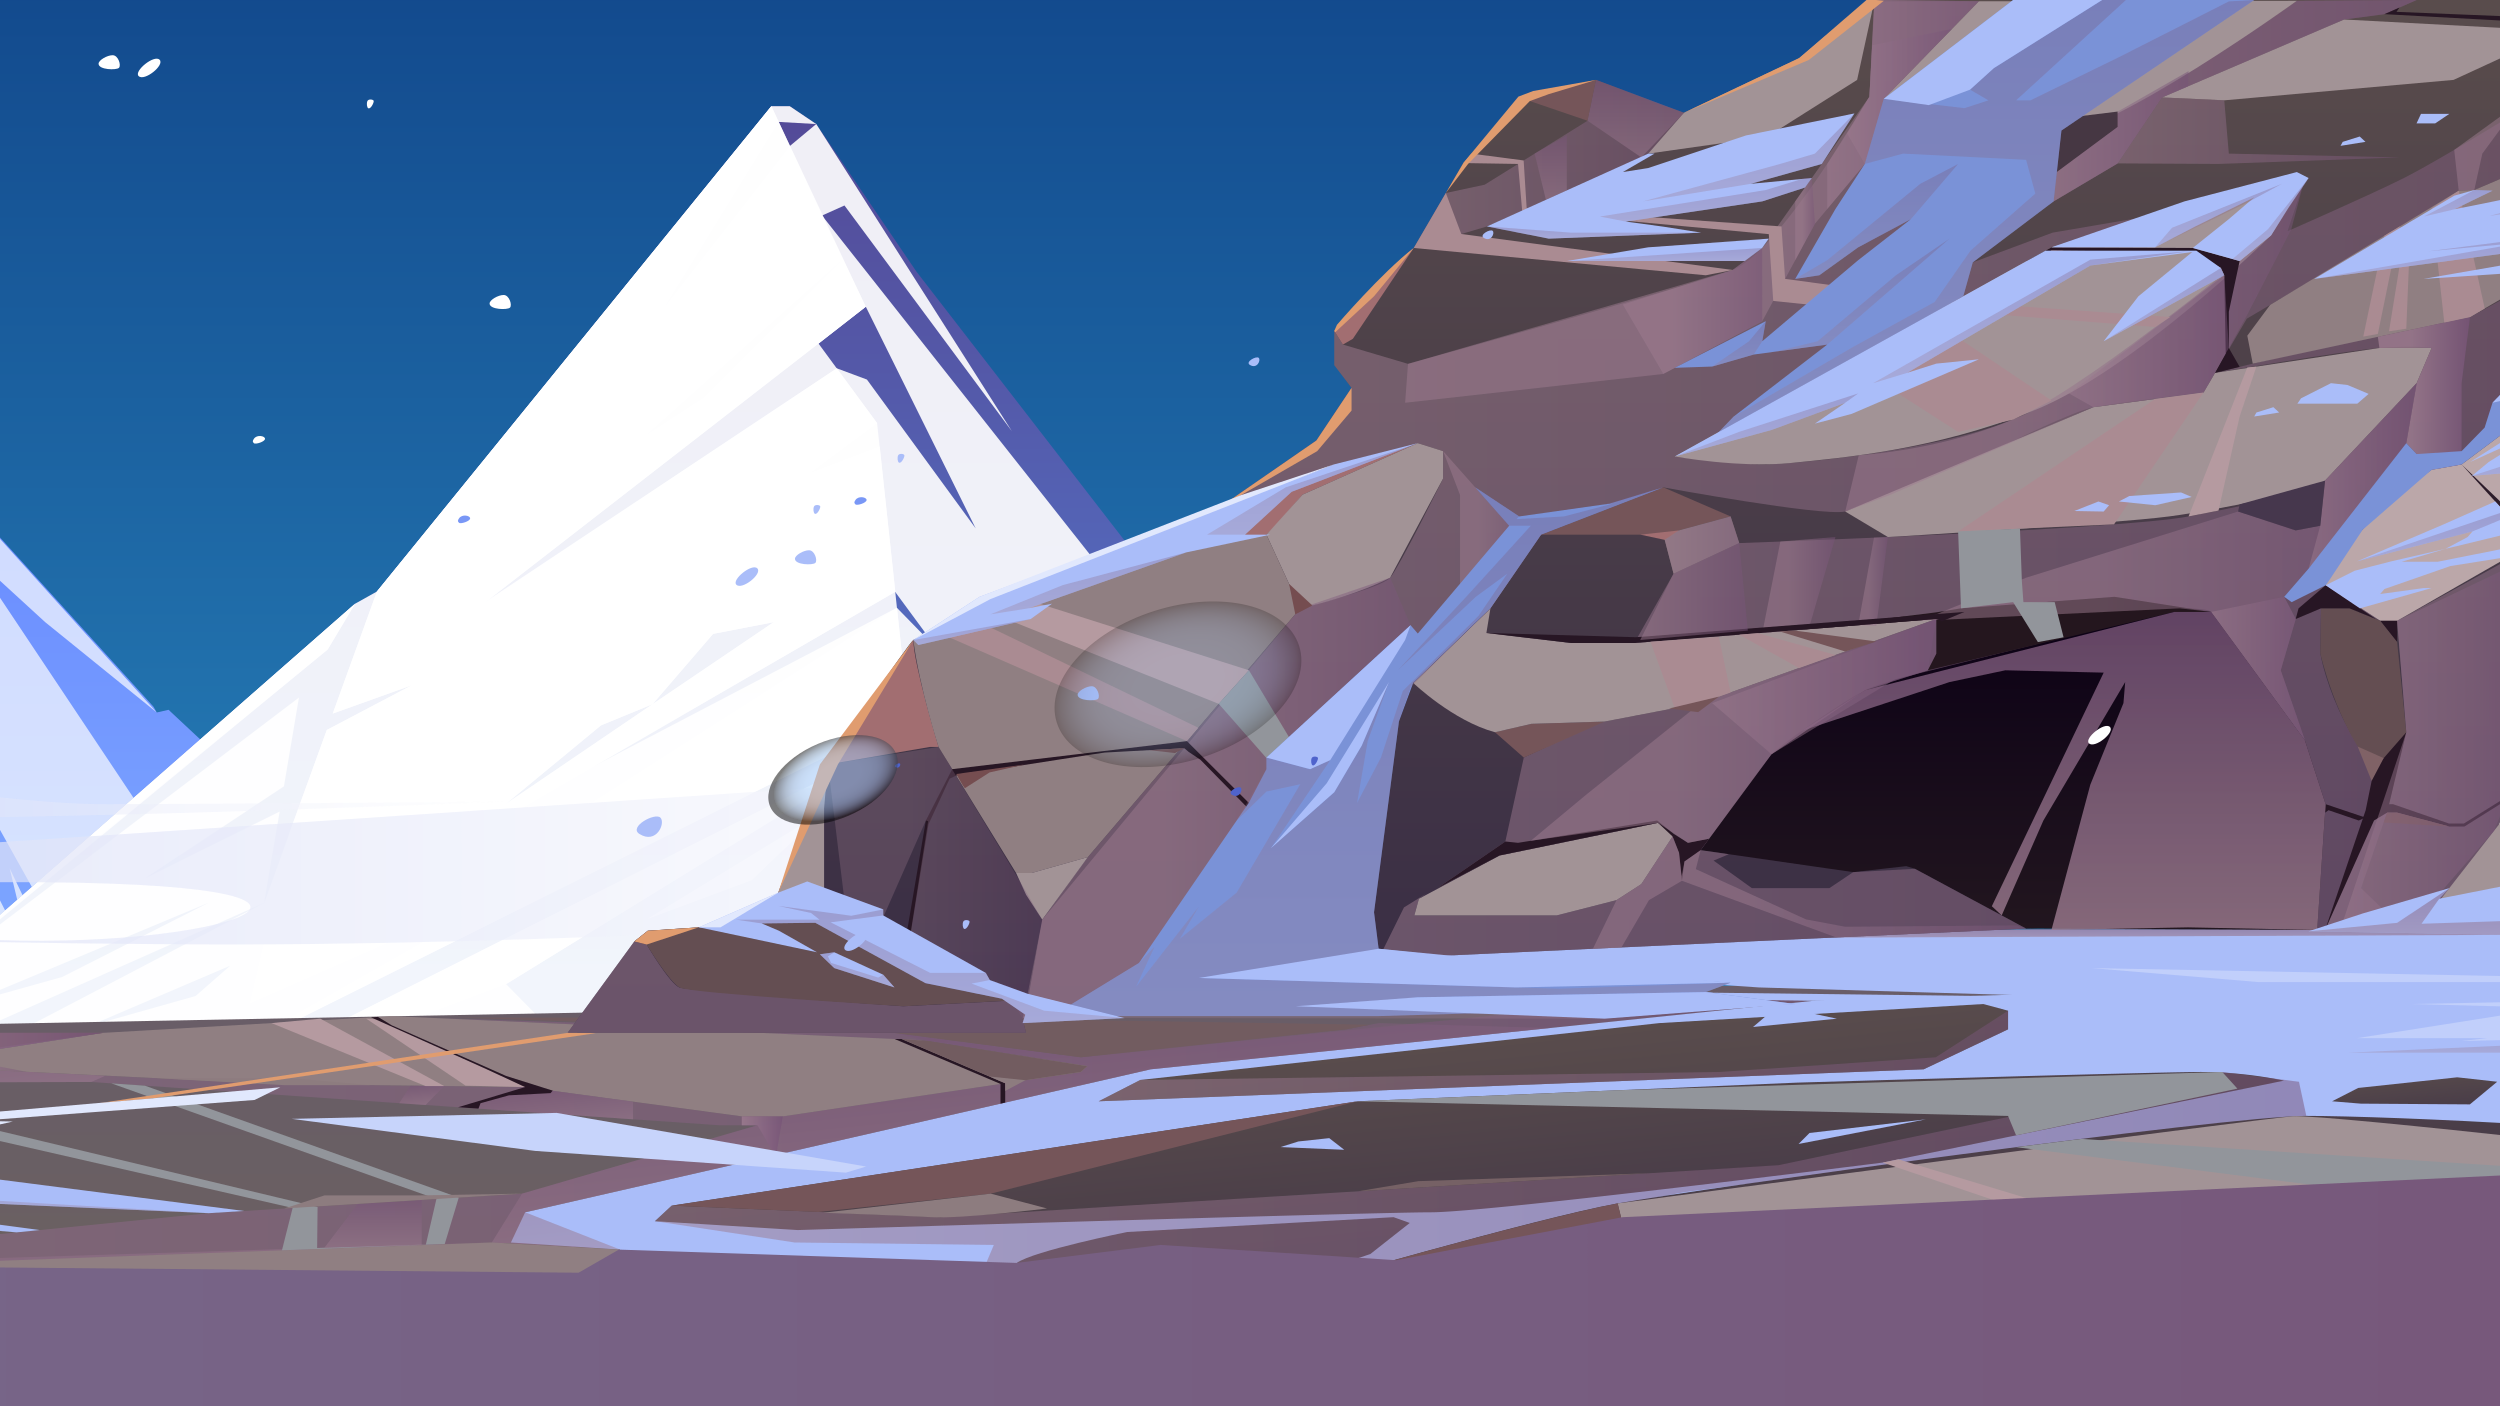 <svg xmlns="http://www.w3.org/2000/svg" xmlns:xlink="http://www.w3.org/1999/xlink" viewBox="0 0 1920 1080"><rect x="0" y="0" width="1920" height="1080" fill="#333333" stroke="none"/><defs><clipPath id="clip-path"><rect x="-1274.82" width="3780" height="1080" style="fill:none"/></clipPath><linearGradient id="Áåçûìÿííûé_ãðàäèåíò_14" x1="1467.48" y1="1112.88" x2="1467.48" y2="-623.54" gradientTransform="translate(2934.97 744.6) rotate(-180)" gradientUnits="userSpaceOnUse"><stop offset="0" stop-color="#2f95c9"/><stop offset="0.23" stop-color="#267eb7"/><stop offset="0.7" stop-color="#104388"/><stop offset="1" stop-color="#001a68"/></linearGradient><linearGradient id="Áåçûìÿííûé_ãðàäèåíò_68" x1="2684.25" y1="1080.42" x2="2684.25" y2="189.91" gradientTransform="matrix(-1, 0, 0, 1, 2616.44, 0)" gradientUnits="userSpaceOnUse"><stop offset="0" stop-color="#92c2ff"/><stop offset="1" stop-color="#5e7cff"/></linearGradient><linearGradient id="Áåçûìÿííûé_ãðàäèåíò_107" x1="2119.83" y1="1089.47" x2="2119.83" y2="81.57" gradientTransform="matrix(-1, 0, 0, 1, 2616.44, 0)" gradientUnits="userSpaceOnUse"><stop offset="0" stop-color="#92c2ff"/><stop offset="0.12" stop-color="#84aff1"/><stop offset="0.53" stop-color="#5470c5"/><stop offset="0.79" stop-color="#5459a9"/><stop offset="1" stop-color="#544a97"/></linearGradient><linearGradient id="linear-gradient" x1="3257.51" y1="1082.21" x2="3257.51" y2="-6.12" gradientTransform="matrix(-1, 0, 0, 1, 2616.44, 0)" gradientUnits="userSpaceOnUse"><stop offset="0" stop-color="#92b6ff"/><stop offset="0.21" stop-color="#88a5ee"/><stop offset="1" stop-color="#6466b0"/></linearGradient><linearGradient id="Áåçûìÿííûé_ãðàäèåíò_169" x1="-1781.73" y1="656.35" x2="307.18" y2="656.35" gradientTransform="translate(580.71)" gradientUnits="userSpaceOnUse"><stop offset="0" stop-color="#c6ccf3"/><stop offset="0.26" stop-color="#cfd4f5"/><stop offset="0.67" stop-color="#e7eafa"/><stop offset="1" stop-color="#fff"/></linearGradient><linearGradient id="Áåçûìÿííûé_ãðàäèåíò_169-2" x1="-1189.54" y1="655.84" x2="-192.64" y2="655.84" gradientTransform="matrix(1, 0.02, -0.02, 1, 594.21, -23.38)" xlink:href="#Áåçûìÿííûé_ãðàäèåíò_169"/><linearGradient id="Áåçûìÿííûé_ãðàäèåíò_11" x1="609.63" y1="1080" x2="609.63" y2="723" gradientUnits="userSpaceOnUse"><stop offset="0" stop-color="#6a625e"/><stop offset="1" stop-color="#695c69"/></linearGradient><linearGradient id="Áåçûìÿííûé_ãðàäèåíò_150" x1="-1285.92" y1="922.99" x2="1392.5" y2="922.99" gradientUnits="userSpaceOnUse"><stop offset="0" stop-color="#9d7c90"/><stop offset="1" stop-color="#775477"/></linearGradient><linearGradient id="Áåçûìÿííûé_ãðàäèåíò_50" x1="1223.32" y1="1108.4" x2="1191.31" y2="794.46" gradientUnits="userSpaceOnUse"><stop offset="0" stop-color="#382c44"/><stop offset="1" stop-color="#594c4c"/></linearGradient><linearGradient id="Áåçûìÿííûé_ãðàäèåíò_50-2" x1="1148.84" y1="1083.19" x2="1119.34" y2="793.77" xlink:href="#Áåçûìÿííûé_ãðàäèåíò_50"/><linearGradient id="Áåçûìÿííûé_ãðàäèåíò_50-3" x1="947.83" y1="1112" x2="915.33" y2="793.17" xlink:href="#Áåçûìÿííûé_ãðàäèåíò_50"/><linearGradient id="Áåçûìÿííûé_ãðàäèåíò_150-2" x1="-136.86" y1="852.05" x2="-145.14" y2="770.88" xlink:href="#Áåçûìÿííûé_ãðàäèåíò_150"/><linearGradient id="Áåçûìÿííûé_ãðàäèåíò_150-3" x1="493.8" y1="957.91" x2="479.17" y2="814.4" xlink:href="#Áåçûìÿííûé_ãðàäèåíò_150"/><linearGradient id="Áåçûìÿííûé_ãðàäèåíò_150-4" x1="166.94" y1="1071.36" x2="163.39" y2="1036.56" xlink:href="#Áåçûìÿííûé_ãðàäèåíò_150"/><linearGradient id="Áåçûìÿííûé_ãðàäèåíò_150-5" x1="420.83" y1="866.29" x2="417.48" y2="833.43" xlink:href="#Áåçûìÿííûé_ãðàäèåíò_150"/><linearGradient id="Áåçûìÿííûé_ãðàäèåíò_150-6" x1="324.7" y1="848.86" x2="323.08" y2="833" xlink:href="#Áåçûìÿííûé_ãðàäèåíò_150"/><linearGradient id="Áåçûìÿííûé_ãðàäèåíò_150-7" x1="502.96" y1="904.13" x2="1771.25" y2="904.13" xlink:href="#Áåçûìÿííûé_ãðàäèåíò_150"/><linearGradient id="Áåçûìÿííûé_ãðàäèåíò_50-4" x1="1618.84" y1="1047.75" x2="1590.26" y2="767.41" xlink:href="#Áåçûìÿííûé_ãðàäèåíò_50"/><linearGradient id="Áåçûìÿííûé_ãðàäèåíò_150-8" x1="995.6" y1="979.62" x2="2266.79" y2="979.62" xlink:href="#Áåçûìÿííûé_ãðàäèåíò_150"/><linearGradient id="Áåçûìÿííûé_ãðàäèåíò_150-9" x1="843.81" y1="810.99" x2="1542.19" y2="810.99" xlink:href="#Áåçûìÿííûé_ãðàäèåíò_150"/><linearGradient id="Áåçûìÿííûé_ãðàäèåíò_150-10" x1="1602.95" y1="721.03" x2="1602.95" y2="709.45" xlink:href="#Áåçûìÿííûé_ãðàäèåíò_150"/><linearGradient id="Áåçûìÿííûé_ãðàäèåíò_150-11" x1="2154.4" y1="808.44" x2="2154.4" y2="790.53" xlink:href="#Áåçûìÿííûé_ãðàäèåíò_150"/><linearGradient id="Áåçûìÿííûé_ãðàäèåíò_150-12" x1="804.1" y1="1067.47" x2="804.1" y2="1014.28" xlink:href="#Áåçûìÿííûé_ãðàäèåíò_150"/><linearGradient id="Áåçûìÿííûé_ãðàäèåíò_150-13" x1="934.25" y1="1067.47" x2="934.25" y2="1040.87" xlink:href="#Áåçûìÿííûé_ãðàäèåíò_150"/><linearGradient id="Áåçûìÿííûé_ãðàäèåíò_150-14" x1="-122.96" y1="931.73" x2="-122.96" y2="895.92" xlink:href="#Áåçûìÿííûé_ãðàäèåíò_150"/><linearGradient id="Áåçûìÿííûé_ãðàäèåíò_150-15" x1="-379.56" y1="946.48" x2="-379.56" y2="878.57" xlink:href="#Áåçûìÿííûé_ãðàäèåíò_150"/><linearGradient id="Áåçûìÿííûé_ãðàäèåíò_50-5" x1="1859.57" y1="888.68" x2="1852.62" y2="820.47" xlink:href="#Áåçûìÿííûé_ãðàäèåíò_50"/><linearGradient id="Áåçûìÿííûé_ãðàäèåíò_50-6" x1="843.81" y1="999.76" x2="957.51" y2="999.76" xlink:href="#Áåçûìÿííûé_ãðàäèåíò_50"/><linearGradient id="Áåçûìÿííûé_ãðàäèåíò_150-16" x1="286.5" y1="958.29" x2="286.5" y2="921.53" xlink:href="#Áåçûìÿííûé_ãðàäèåíò_150"/><linearGradient id="Áåçûìÿííûé_ãðàäèåíò_150-17" x1="-39.53" y1="817.41" x2="20.53" y2="817.41" xlink:href="#Áåçûìÿííûé_ãðàäèåíò_150"/><linearGradient id="Áåçûìÿííûé_ãðàäèåíò_150-18" x1="569.7" y1="872.83" x2="601.17" y2="872.83" xlink:href="#Áåçûìÿííûé_ãðàäèåíò_150"/><linearGradient id="Áåçûìÿííûé_ãðàäèåíò_150-19" x1="-112.48" y1="812.27" x2="78.93" y2="812.27" xlink:href="#Áåçûìÿííûé_ãðàäèåíò_150"/><linearGradient id="Áåçûìÿííûé_ãðàäèåíò_50-7" x1="1470.53" y1="793.26" x2="1470.53" y2="-0.11" xlink:href="#Áåçûìÿííûé_ãðàäèåíò_50"/><linearGradient id="Áåçûìÿííûé_ãðàäèåíò_55" x1="1546.09" y1="714.23" x2="1546.09" y2="467.2" gradientUnits="userSpaceOnUse"><stop offset="0" stop-color="#22161f"/><stop offset="1" stop-color="#0b0015"/></linearGradient><linearGradient id="Áåçûìÿííûé_ãðàäèåíò_150-20" x1="1085.77" y1="125.91" x2="1293.26" y2="125.91" xlink:href="#Áåçûìÿííûé_ãðàäèåíò_150"/><linearGradient id="Áåçûìÿííûé_ãðàäèåíò_150-21" x1="1059.33" y1="396.63" x2="2158.33" y2="396.63" xlink:href="#Áåçûìÿííûé_ãðàäèåíò_150"/><linearGradient id="Áåçûìÿííûé_ãðàäèåíò_150-22" x1="1058.78" y1="431.1" x2="2156.82" y2="431.1" xlink:href="#Áåçûìÿííûé_ãðàäèåíò_150"/><linearGradient id="Áåçûìÿííûé_ãðàäèåíò_150-23" x1="1785.65" y1="361.5" x2="2505.18" y2="361.5" xlink:href="#Áåçûìÿííûé_ãðàäèåíò_150"/><linearGradient id="Áåçûìÿííûé_ãðàäèåíò_150-24" x1="1288.35" y1="561.34" x2="1487.03" y2="561.34" xlink:href="#Áåçûìÿííûé_ãðàäèåíò_150"/><linearGradient id="Áåçûìÿííûé_ãðàäèåíò_150-25" x1="1343.78" y1="685.53" x2="1556.04" y2="685.53" xlink:href="#Áåçûìÿííûé_ãðàäèåíò_150"/><linearGradient id="Áåçûìÿííûé_ãðàäèåíò_150-26" x1="895.23" y1="613.01" x2="1088.87" y2="613.01" xlink:href="#Áåçûìÿííûé_ãðàäèåíò_150"/><linearGradient id="Áåçûìÿííûé_ãðàäèåíò_150-27" x1="1360.32" y1="154.6" x2="1855.99" y2="154.6" xlink:href="#Áåçûìÿííûé_ãðàäèåíò_150"/><linearGradient id="Áåçûìÿííûé_ãðàäèåíò_150-28" x1="1544.49" y1="267.02" x2="1768.99" y2="267.02" xlink:href="#Áåçûìÿííûé_ãðàäèåíò_150"/><linearGradient id="Áåçûìÿííûé_ãðàäèåíò_150-29" x1="1612.75" y1="431.4" x2="1855.99" y2="431.4" xlink:href="#Áåçûìÿííûé_ãðàäèåíò_150"/><linearGradient id="Áåçûìÿííûé_ãðàäèåíò_150-30" x1="1944.54" y1="82.76" x2="2049.76" y2="82.76" xlink:href="#Áåçûìÿííûé_ãðàäèåíò_150"/><linearGradient id="Áåçûìÿííûé_ãðàäèåíò_150-31" x1="1851.82" y1="302.14" x2="1896.99" y2="302.14" xlink:href="#Áåçûìÿííûé_ãðàäèåíò_150"/><linearGradient id="Áåçûìÿííûé_ãðàäèåíò_150-32" x1="1285.11" y1="238.79" x2="1353.42" y2="238.79" xlink:href="#Áåçûìÿííûé_ãðàäèåíò_150"/><linearGradient id="Áåçûìÿííûé_ãðàäèåíò_150-33" x1="1384.2" y1="168.27" x2="1393.83" y2="168.27" xlink:href="#Áåçûìÿííûé_ãðàäèåíò_150"/><linearGradient id="Áåçûìÿííûé_ãðàäèåíò_150-34" x1="1135.56" y1="416.38" x2="1183.54" y2="416.38" xlink:href="#Áåçûìÿííûé_ãðàäèåíò_150"/><linearGradient id="Áåçûìÿííûé_ãðàäèåíò_150-35" x1="1373.77" y1="449.36" x2="1409.63" y2="449.36" xlink:href="#Áåçûìÿííûé_ãðàäèåíò_150"/><linearGradient id="Áåçûìÿííûé_ãðàäèåíò_150-36" x1="1435.34" y1="446.48" x2="1449.88" y2="446.48" xlink:href="#Áåçûìÿííûé_ãðàäèåíò_150"/><linearGradient id="Áåçûìÿííûé_ãðàäèåíò_150-37" x1="1773.01" y1="365.47" x2="1855.99" y2="365.47" xlink:href="#Áåçûìÿííûé_ãðàäèåíò_150"/><linearGradient id="Áåçûìÿííûé_ãðàäèåíò_150-38" x1="1588.97" y1="262.07" x2="1711.75" y2="262.07" xlink:href="#Áåçûìÿííûé_ãðàäèåíò_150"/><linearGradient id="Áåçûìÿííûé_ãðàäèåíò_150-39" x1="1403.32" y1="80.19" x2="1519.77" y2="80.19" xlink:href="#Áåçûìÿííûé_ãðàäèåíò_150"/><linearGradient id="Áåçûìÿííûé_ãðàäèåíò_150-40" x1="1190.96" y1="153.45" x2="1190.96" y2="103.99" xlink:href="#Áåçûìÿííûé_ãðàäèåíò_150"/><linearGradient id="Áåçûìÿííûé_ãðàäèåíò_150-41" x1="1256.24" y1="120.88" x2="1256.24" y2="61.36" xlink:href="#Áåçûìÿííûé_ãðàäèåíò_150"/><linearGradient id="Áåçûìÿííûé_ãðàäèåíò_150-42" x1="1584.83" y1="714.23" x2="1584.83" y2="469.94" xlink:href="#Áåçûìÿííûé_ãðàäèåíò_150"/><linearGradient id="Áåçûìÿííûé_ãðàäèåíò_150-43" x1="1626.39" y1="100.37" x2="1843.08" y2="100.37" xlink:href="#Áåçûìÿííûé_ãðàäèåíò_150"/><linearGradient id="Áåçûìÿííûé_ãðàäèåíò_150-44" x1="695.42" y1="677.98" x2="800.42" y2="677.98" xlink:href="#Áåçûìÿííûé_ãðàäèåíò_150"/><linearGradient id="Áåçûìÿííûé_ãðàäèåíò_150-45" x1="1577.18" y1="104.63" x2="1680.8" y2="104.63" xlink:href="#Áåçûìÿííûé_ãðàäèåíò_150"/><linearGradient id="Áåçûìÿííûé_ãðàäèåíò_150-46" x1="1418.56" y1="74.03" x2="1499.12" y2="74.03" xlink:href="#Áåçûìÿííûé_ãðàäèåíò_150"/><linearGradient id="Áåçûìÿííûé_ãðàäèåíò_150-47" x1="1314.94" y1="527.32" x2="1487.03" y2="527.32" xlink:href="#Áåçûìÿííûé_ãðàäèåíò_150"/><linearGradient id="Áåçûìÿííûé_ãðàäèåíò_150-48" x1="1698.2" y1="513.43" x2="1770.17" y2="513.43" xlink:href="#Áåçûìÿííûé_ãðàäèåíò_150"/><linearGradient id="Áåçûìÿííûé_ãðàäèåíò_150-49" x1="1797.53" y1="573.36" x2="1938.6" y2="573.36" xlink:href="#Áåçûìÿííûé_ãðàäèåíò_150"/><linearGradient id="Áåçûìÿííûé_ãðàäèåíò_150-50" x1="1259.71" y1="444.07" x2="1342.33" y2="444.07" xlink:href="#Áåçûìÿííûé_ãðàäèåíò_150"/><linearGradient id="Áåçûìÿííûé_ãðàäèåíò_150-51" x1="1075.76" y1="782.35" x2="1075.76" y2="374.29" xlink:href="#Áåçûìÿííûé_ãðàäèåíò_150"/><linearGradient id="Áåçûìÿííûé_ãðàäèåíò_150-52" x1="1559.42" y1="294.3" x2="1559.42" y2="193.01" xlink:href="#Áåçûìÿííûé_ãðàäèåíò_150"/><linearGradient id="Áåçûìÿííûé_ãðàäèåíò_150-53" x1="1356.64" y1="350.57" x2="1356.64" y2="302.14" xlink:href="#Áåçûìÿííûé_ãðàäèåíò_150"/><linearGradient id="Áåçûìÿííûé_ãðàäèåíò_150-54" x1="1525.66" y1="331.74" x2="1525.66" y2="0" xlink:href="#Áåçûìÿííûé_ãðàäèåíò_150"/><linearGradient id="Áåçûìÿííûé_ãðàäèåíò_150-55" x1="1441.29" y1="214.2" x2="1441.29" y2="125.91" xlink:href="#Áåçûìÿííûé_ãðàäèåíò_150"/><linearGradient id="Áåçûìÿííûé_ãðàäèåíò_150-56" x1="1335.51" y1="281.51" x2="1335.51" y2="246.67" xlink:href="#Áåçûìÿííûé_ãðàäèåíò_150"/><linearGradient id="Áåçûìÿííûé_ãðàäèåíò_150-57" x1="1430.17" y1="270.08" x2="1430.17" y2="183.28" xlink:href="#Áåçûìÿííûé_ãðàäèåíò_150"/><linearGradient id="Áåçûìÿííûé_ãðàäèåíò_150-58" x1="1007.91" y1="410.61" x2="1007.91" y2="340.34" xlink:href="#Áåçûìÿííûé_ãðàäèåíò_150"/><linearGradient id="Áåçûìÿííûé_ãðàäèåíò_150-59" x1="835.81" y1="471.82" x2="835.81" y2="424.24" xlink:href="#Áåçûìÿííûé_ãðàäèåíò_150"/><linearGradient id="Áåçûìÿííûé_ãðàäèåíò_150-60" x1="746.5" y1="495.35" x2="746.5" y2="475.4" xlink:href="#Áåçûìÿííûé_ãðàäèåíò_150"/><linearGradient id="Áåçûìÿííûé_ãðàäèåíò_150-61" x1="714.38" y1="785.74" x2="714.38" y2="695.72" xlink:href="#Áåçûìÿííûé_ãðàäèåíò_150"/><linearGradient id="Áåçûìÿííûé_ãðàäèåíò_150-62" x1="658.29" y1="758.35" x2="658.29" y2="731.35" xlink:href="#Áåçûìÿííûé_ãðàäèåíò_150"/><linearGradient id="Áåçûìÿííûé_ãðàäèåíò_150-63" x1="1891" y1="214.2" x2="1891" y2="178.68" xlink:href="#Áåçûìÿííûé_ãðàäèåíò_150"/><linearGradient id="Áåçûìÿííûé_ãðàäèåíò_150-64" x1="1978.6" y1="165.87" x2="1978.6" y2="135.08" xlink:href="#Áåçûìÿííûé_ãðàäèåíò_150"/><linearGradient id="Áåçûìÿííûé_ãðàäèåíò_150-65" x1="1887.92" y1="166.3" x2="1887.92" y2="145.94" xlink:href="#Áåçûìÿííûé_ãðàäèåíò_150"/><linearGradient id="Áåçûìÿííûé_ãðàäèåíò_150-66" x1="1956.12" y1="365.47" x2="1956.12" y2="334.47" xlink:href="#Áåçûìÿííûé_ãðàäèåíò_150"/><linearGradient id="Áåçûìÿííûé_ãðàäèåíò_150-67" x1="1868.48" y1="431.1" x2="1868.48" y2="392.86" xlink:href="#Áåçûìÿííûé_ãðàäèåíò_150"/><linearGradient id="Áåçûìÿííûé_ãðàäèåíò_150-68" x1="1703.81" y1="189.94" x2="1703.81" y2="141.17" xlink:href="#Áåçûìÿííûé_ãðàäèåíò_150"/><linearGradient id="Áåçûìÿííûé_ãðàäèåíò_150-69" x1="1661.93" y1="262.07" x2="1661.93" y2="205.8" xlink:href="#Áåçûìÿííûé_ãðàäèåíò_150"/><linearGradient id="Áåçûìÿííûé_ãðàäèåíò_150-70" x1="1743.78" y1="200.47" x2="1743.78" y2="136.73" xlink:href="#Áåçûìÿííûé_ãðàäèåíò_150"/><linearGradient id="Áåçûìÿííûé_ãðàäèåíò_150-71" x1="1343.03" y1="154.65" x2="1343.03" y2="87.11" xlink:href="#Áåçûìÿííûé_ãðàäèåíò_150"/><linearGradient id="Áåçûìÿííûé_ãðàäèåíò_150-72" x1="1310.05" y1="170.17" x2="1310.05" y2="136.73" xlink:href="#Áåçûìÿííûé_ãðàäèåíò_150"/><linearGradient id="Áåçûìÿííûé_ãðàäèåíò_150-73" x1="1224.27" y1="183.28" x2="1224.27" y2="173.91" xlink:href="#Áåçûìÿííûé_ãðàäèåíò_150"/><linearGradient id="Áåçûìÿííûé_ãðàäèåíò_150-74" x1="1278.32" y1="200.47" x2="1278.32" y2="190.45" xlink:href="#Áåçûìÿííûé_ãðàäèåíò_150"/><linearGradient id="Áåçûìÿííûé_ãðàäèåíò_150-75" x1="1992.21" y1="723" x2="1992.21" y2="676.85" xlink:href="#Áåçûìÿííûé_ãðàäèåíò_150"/><radialGradient id="Áåçûìÿííûé_ãðàäèåíò_75" cx="872.02" cy="446.42" r="25.05" gradientTransform="matrix(1.93, -0.82, 0.47, 1.1, -1249.34, 820.61)" gradientUnits="userSpaceOnUse"><stop offset="0" stop-color="#a9d1ff"/><stop offset="0.37" stop-color="#a8cffd"/><stop offset="0.5" stop-color="#a3caf6"/><stop offset="0.6" stop-color="#9bc0eb"/><stop offset="0.68" stop-color="#90b2da"/><stop offset="0.74" stop-color="#82a0c4"/><stop offset="0.8" stop-color="#708aa8"/><stop offset="0.85" stop-color="#5a6f88"/><stop offset="0.9" stop-color="#415062"/><stop offset="0.95" stop-color="#242d37"/><stop offset="0.99" stop-color="#060809"/><stop offset="0.99"/></radialGradient><radialGradient id="Áåçûìÿííûé_ãðàäèåíò_75-2" cx="1013.43" cy="900.81" r="14.09" gradientTransform="matrix(2.43, -0.91, 0.43, 1.15, -1864.06, 902.79)" xlink:href="#Áåçûìÿííûé_ãðàäèåíò_75"/><radialGradient id="Áåçûìÿííûé_ãðàäèåíò_80" cx="940.22" cy="493.95" r="59.16" gradientTransform="matrix(1.65, 0, 0, 1, -646.82, 31.65)" gradientUnits="userSpaceOnUse"><stop offset="0" stop-color="#97ccff"/><stop offset="0.37" stop-color="#96cbfd"/><stop offset="0.5" stop-color="#92c5f6"/><stop offset="0.6" stop-color="#8bbceb"/><stop offset="0.68" stop-color="#81aeda"/><stop offset="0.74" stop-color="#749cc4"/><stop offset="0.8" stop-color="#6487a8"/><stop offset="0.85" stop-color="#516d88"/><stop offset="0.9" stop-color="#3a4f62"/><stop offset="0.95" stop-color="#212c37"/><stop offset="0.99" stop-color="#050709"/><stop offset="0.99"/></radialGradient><linearGradient id="Áåçûìÿííûé_ãðàäèåíò_84" x1="-1286.52" y1="968.52" x2="2509.97" y2="968.52" gradientUnits="userSpaceOnUse"><stop offset="0" stop-color="#776d90"/><stop offset="1" stop-color="#775477"/></linearGradient></defs><g style="isolation:isolate"><g id="cave"><g style="clip-path:url(#clip-path)"><rect x="-1505.96" y="-417.39" width="5946.89" height="1579.39" transform="translate(2934.97 744.6) rotate(180)" style="fill:url(#Áåçûìÿííûé_ãðàäèåíò_14)"/><polygon points="701.9 1080.42 129.46 545.12 120.38 547.19 117.94 542.8 -202.19 189.91 -221.51 193.06 -290.36 300.47 -837.53 1080.42 701.9 1080.42" style="fill-rule:evenodd;fill:url(#Áåçûìÿííûé_ãðàäèåíò_68)"/><path d="M205.73,1080.42H-837.52L-320.71,343.7l-65.72,125.08,164.9-275.72,19.35-3.16L120.37,547.19,34.69,477.8l-57.08-52.29,437,654.91H247.34L-118.24,425.51l9.78,52.29L25.27,741.28,7.45,666.94Zm-489.92-745.3,35.65-36,20.62,44.22,1.19-88.58ZM-220,359.58l-52.85,85.9L-211.5,377Zm62.92,109.2-39.7-66.64-189.65,306L-187.7,425.51,11,770.11Z" style="fill:#fff;fill-rule:evenodd;opacity:0.69;mix-blend-mode:soft-light"/><polygon points="-440.98 1089.47 272.68 463.7 289.48 454.27 592.4 81.57 606.55 81.57 626.89 95.28 703.82 208.61 919.13 486.83 1087.58 572.94 1100.84 575.51 1434.19 1089.47 -440.98 1089.47" style="fill-rule:evenodd;fill:url(#Áåçûìÿííûé_ãðàäèåíò_107)"/><path d="M272.67,463.68l-21,35.14-312.1,257ZM-60.43,755.79,229.62,535.68l-11.55,68.24L112.12,674.09l102.66-50.81-11.87,70.1L-187.24,867ZM-368,1025.47,97.49,866.85,699.37,564.58,795.79,706,697.72,549.42v0L160.14,817.1-270.48,940l57.58-50.49L-92,847.69,202.91,693.38,222.23,640l0-.1L251,560.61l65.28-34.36L255.55,548l33.92-93.7L592.4,81.57h14.14l20.34,13.7-28.81-1.63-87.46,141.9L606.75,112l20.13-16.75L660.48,148,777.21,331.31,648.55,157.81l-16.7,7.49-.53.24,1.58,2L901.39,507.3l17.75-20.45,181.69,88.65,333.38,514L1100.83,596.08l-11.94,7.84,159,326.29V875l111.55,214.51h-79.11L1038.67,777.29,713.16,817.1,633,693.38l70.81,136.3,321.42,35,139.26,224.79h-43.75l-38-59.32,18.06,59.32H867.41l-70.32-79.56,49.11,79.56H510.61l10.95-14.72,12.25-16.52L289.12,866.85,316.25,902l205.31,172.79L335.08,940l-443.89,149.5H-441Zm436-237.33,82.22-23.23,26.53-23.23Zm279.42-103.4,341.36-218h0l31.32,32.09-32.65-44.3-224,130-116.1,67.36ZM594.19,477.82l-46.52,9L501.16,540.8l-39.62,16.28-73,60.27L501.16,540.8ZM496.61,333.89l44.06-28.69L647.36,199Zm168.32-98.35-36.27,28.28L375.4,460.43l-.07.06-4.1,3.19,271.44-180.8,23.13,8.62,83.55,114.36Zm390.19,434.61,121.31,147-96.22-177.23-66.92,4.34Zm-320.4,118,51.76-9-41.33-5-41.34-33.71Zm386,261.58-92.85-158L991.45,902ZM347.47,970.8l12.88,9.36,150.26,109.31h-571ZM1268,1089.47h-20L1077,859.53ZM-282.87,950.83,97.49,847.69-315.07,979.08Z" style="fill:#fff;fill-rule:evenodd;opacity:0.91;mix-blend-mode:soft-light"/><path d="M360.35,980.16l68.7,109.31H-441l73-64,52.92-46.39,32.2-28.25L-270.48,940l57.58-50.49L-187.24,867l126.81-111.2,333.1-292.11,16.8-9.39L592.4,81.57l38.92,84,16,33.41,17.57,36.59-36.27,28.28,14,19.06L673.61,325l13.93,129.51,1.29,12.21,8.89,82.65v0l1.65,15.16L388.66,755.79l23,23.36-122.57,87.7,46,73.12ZM-24.94,770.64l72.66-20.31,112.42-57Z" style="fill:#fff;fill-rule:evenodd;opacity:0.91;mix-blend-mode:soft-light"/><polygon points="1100.83 575.5 1088.89 603.92 1080.21 639.87 1013.29 644.21 1055.12 670.15 1025.24 864.67 763.95 950.78 797.1 1009.89 813.02 1089.47 510.61 1089.47 795.78 706.03 842.2 575.5 919.14 486.85 1100.83 575.5" style="fill:#fff;fill-rule:evenodd;opacity:0.91;mix-blend-mode:soft-light"/><path d="M411.69,674.09,191.85,770.64,222.23,640l0-.1L251,560.61l65.28-34.36L255.55,548l33.92-93.7L592.4,81.57l39.45,83.73,1,2.21,32,68L375.4,460.43,642.67,282.88,673.61,325l-51,38,53-20.18,9.84,91.61,2.17,20.07L454.92,589l8.65-4.52,225.3-117.75,8.85,82.65L160.14,817.1ZM501.16,540.8l93-63-46.52,9L501.16,540.8l-39.62,16.28-73,60.27Z" style="fill:#fff;fill-rule:evenodd;opacity:0.91;mix-blend-mode:soft-light"/><polygon points="429.04 802.59 545.54 950.83 523.88 866.99 429.04 802.59" style="fill:#fff;fill-rule:evenodd;opacity:0.91;mix-blend-mode:soft-light"/><polygon points="1055.12 670.15 795.78 706.03 745.15 774.1 805.72 779.15 1038.67 777.29 1055.12 670.15" style="fill:#fff;fill-rule:evenodd;opacity:0.91;mix-blend-mode:soft-light"/><polygon points="1013.29 644.21 832.09 603.92 842.2 575.5 919.14 486.85 1100.83 575.5 1080.21 639.87 1013.29 644.21" style="fill:#fff;fill-rule:evenodd;opacity:0.91;mix-blend-mode:soft-light"/><polygon points="632.19 623.3 496.62 706.03 577.37 675.99 632.19 623.3" style="fill:#fff;fill-rule:evenodd;opacity:0.8"/><polygon points="251.67 498.82 272.68 463.7 -24.93 724.65 251.67 498.82" style="fill:#fff;fill-rule:evenodd;opacity:0.8"/><polygon points="699.37 564.58 388.66 755.79 106.12 862.52 699.37 564.58" style="fill:#fff;fill-rule:evenodd;opacity:0.91;mix-blend-mode:soft-light"/><polygon points="281.34 1082.21 -87.29 748.97 -108.38 748.97 -298.72 569.87 -366.52 538.05 -425.92 594.61 -533.26 464.7 -575.44 442.02 -873.52 -6.12 -1291.39 -6.12 -1563.47 -6.12 -1563.47 1082.21 281.34 1082.21" style="fill-rule:evenodd;fill:url(#linear-gradient)"/><path d="M-1564.07,507.46l.6-3.56,206.1-145.59,216-152.56,1.22-.87-1.28,1.5-24.95,29.44-397.1,302.83-6.64,5.06Zm-6,36.25,6.64-4.79,420-303.1,155.23,132-151.91-179.41-139.58,98.33-283.75,199.87v-303L-1069.83,50l5.58-11-126.06,29.76L-1059,28.6l17.66-34.72h19.48L-910,171.12-734,494.84l50,73,14.09.68-84.81-171.16L-598.5,592.54l145.62,160.83-208.8-272.16L-896.81,159l-58.77-71.12-66.26-94h148.32l157.23,236.39L-821.12,99.69l7.32-3.07,6.42,4.62-8.49-16.73-42-43.59-24.52-12.35,166.08,234.05-83-100,190.76,283.54-58.8-142.3L-575.43,442-597.79,474l130.92,175.28L-547.38,511l2-28.52,88.83,101.79L-539,482.57l5.77-17.88,107.34,129.92,59.4-56.56,67.8,31.8,105.19,99-90.14-77.66,3.26-.19-6.37-7.72-22.85-9.8,24.05,16.84-26.8-15.64,65.46,62.55-42.6-35.4L-244.17,651l63.26,52.92-58.77-60.49,94.17,88L-108.37,749h21.08l368.62,333.24H227L-83.61,792.58l-13.63,17.55,91.93,81.71-117.54-81.71-.65,46.5L89.38,1082.21h-256.2L-299.13,942.44l-167.74,19.87L-696.78,708l-187-197.67,165.37,183.9,0,0L-469.62,998l186-18.29,98.19,102.55H-1563.47V916.62l543.59-289-15.78-36.49-330.23,144.4,319.27-169.76-1.74-14.44-3.71,1.9-36.51,18.72,31.13-31.18-21.44-49.57,6.58-22.26-491.16,236.36Zm267.7-347.7-46.69,22.61,36.43-7.18Zm-52.7,123,36.92-32.27L-1411,342.53ZM-1080,70l0,0-123.36,89.49,107-57.22,55.09,57.22,47.24,45.38Zm284.22,181.81,6.17,21.82L-771,268Zm630.06,556.3,24.41-25.17-150.3-136.75,24.76,31.75-67-40-20.46-29.58-1.82,12,22.28,17.58Zm-11.21,11.54h-26.15l12.95,13.63Zm-159-25,36.78,7.51-40.19-27.56-53.3,57.16Zm-7.7-45.74,135.27,103.15,14.72-15.18L-350.88,688.43l-9.55-39.51-77.92,69.49,77-57.3.92,12.38-80.67,72.32L-445.86,793Zm-180,43.67-4.3-7.24-18.91-10.74Zm12.81-61.46-5.6-22.07-54.44-54.82Zm-114.9-59.18,18.53,6L-643.86,642l-14.26-4.11ZM-884.49,257.83l-57.73-46.39,70.36,75.26Zm23.78,195.52,59.4,30.93L-834.94,442l-85.14-86.63Zm163.93,491.71-63.94-99.56-17.87-35.37,170,152.18-249.28-257L-994.08,642ZM-1041.32-6.12l-522.15,108.4V-6.12Z" style="fill:#e6eaff;fill-rule:evenodd;opacity:0.8;mix-blend-mode:overlay"/><path d="M885.51,587.4S-192.32,661.11-525,679.93c-304.38,17.22-676,40.61-676,40.61s989.17-48,1260-42.62,76,59.94-114.47,40.42c-234.8-24.06-558.7-13.07-558.7-13.07s561.81,23,854.11,19.73,648-27.66,648-27.66Z" style="fill-rule:evenodd;opacity:0.7;fill:url(#Áåçûìÿííûé_ãðàäèåíò_169)"/><path d="M-611.09,640.12S-300,628.63-105.62,628.55s492.24-12.94,492.24-12.94S194,617.35,83.68,617.67s-312.19-44.23-421.53-42S-611.09,640.12-611.09,640.12Z" style="fill-rule:evenodd;opacity:0.5;fill:url(#Áåçûìÿííûé_ãðàäèåíò_169-2)"/><polygon points="2505.18 723 2505.18 1080 -1285.92 1080 -1285.92 888.28 -364.65 793.26 937.08 768.3 2505.18 723" style="fill-rule:evenodd;fill:url(#Áåçûìÿííûé_ãðàäèåíò_11)"/><polygon points="1334.34 765.98 1183.7 776.21 830.01 812.02 686.5 793.26 335.88 781.92 712.24 799.4 835.11 818.84 830.01 823.27 601.16 857.38 569.7 857.38 403.33 834.87 210.26 832.48 -18.56 821.23 -39.53 811.68 85.48 792.24 -129.51 821.23 -1036.7 863.84 -513.98 864.2 -117.71 831.46 70.11 830.95 552.54 864.2 581.74 864.2 400.95 916.72 160.21 931.73 -228.79 970.61 -364.65 977.77 -1285.92 992.6 -1285.92 1017.49 377.68 954.24 476.27 959.69 361.6 1045.52 -1021.57 1080 -756.05 1080 352.32 1052.46 476.27 959.69 403.33 931.04 883.75 821.23 1392.5 768.63 1334.34 765.98" style="fill-rule:evenodd;opacity:0.6;mix-blend-mode:multiply;fill:url(#Áåçûìÿííûé_ãðàäèåíò_150)"/><polygon points="908.18 728.63 1350.79 758.35 1606.07 765.98 1297.2 762.17 1216.12 765.98 1895.91 776.21 2368.17 739.54 2505.18 736.3 2505.18 723 2388.11 714.23 2252.3 714.23 2239.67 706.76 2198.52 690.2 2037.96 707.32 2034.39 709.45 2010.8 708.93 1838.7 712.77 1675.67 713.82 1477.36 714.23 908.18 728.63" style="fill:#aabdf9;fill-rule:evenodd"/><polygon points="2505.18 734.26 2505.18 1080 254.95 1078.91 786.61 1067.47 612.61 1064.06 476.27 1048.37 352.32 1052.46 403.33 1014.28 476.27 959.69 392.37 954.24 403.33 931.04 883.75 821.23 1392.5 768.63 2505.18 734.26" style="fill:#aabdf9;fill-rule:evenodd"/><polygon points="843.81 845.78 875.75 829.41 1274.31 785.74 1523.12 771.09 1542.19 776.21 1542.19 790.53 1477.36 821.23 843.81 845.78" style="fill-rule:evenodd;fill:url(#Áåçûìÿííûé_ãðàäèåíò_50)"/><path d="M503,937.87l12.87-11.94,526.87-80.15,337.37-14.32s276-8.19,310.38-8.19a322.3,322.3,0,0,1,63.64,6.65l-308.2,62.93s-302.23,38.2-347,38.2-486.24,13.64-486.24,13.64Z" style="fill-rule:evenodd;fill:url(#Áåçûìÿííûé_ãðàäèåíò_50-2)"/><path d="M780.89,969.93s12.62,7.5,73.76,7.5,177.46-7.5,177.46-7.5l20.3-6.83,30.28-23.87-12.42-4.43L865.66,946.17S793.88,960.63,780.89,969.93Z" style="fill-rule:evenodd;fill:url(#Áåçûìÿííûé_ãðàäèåíò_50-3)"/><polygon points="-364.65 793.26 -39.53 800.08 -18.69 808.44 -129.51 821.23 -184.22 836.95 -201.58 825.64 -281.7 830.54 -291.08 845.78 -117.71 831.46 70.11 830.95 81 826.12 -18.56 821.23 -39.53 811.68 78.93 793.26 -364.65 793.26" style="fill-rule:evenodd;opacity:0.5;mix-blend-mode:multiply;fill:url(#Áåçûìÿííûé_ãðàäèåíò_150-2)"/><polygon points="686.5 793.26 712.24 799.4 835.11 818.84 830.01 823.27 601.16 857.38 569.7 857.38 569.7 864.2 581.74 864.2 400.95 916.72 377.68 954.24 -18.86 966.73 -25.68 950.31 -217.76 969.5 -217.76 977.1 383.24 954.54 476.27 959.69 403.33 931.04 883.75 821.23 1190.15 789.55 1058.81 785.74 1034.02 790.53 859.54 808.44 830.01 812.02 686.5 793.26" style="fill-rule:evenodd;opacity:0.5;mix-blend-mode:multiply;fill:url(#Áåçûìÿííûé_ãðàäèåíò_150-3)"/><polygon points="-31.3 1061.99 -17.16 1054.96 361.6 1045.52 352.32 1052.46 -31.3 1061.99" style="fill-rule:evenodd;opacity:0.5;mix-blend-mode:multiply;fill:url(#Áåçûìÿííûé_ãðàäèåíò_150-4)"/><polygon points="601.16 857.38 569.7 857.38 403.33 834.87 210.26 832.48 -18.56 821.23 -39.53 811.68 78.93 793.26 300.9 780.37 703.66 798.72 835.11 818.84 830.01 823.27 601.16 857.38" style="fill:#907f82;fill-rule:evenodd;mix-blend-mode:soft-light"/><polygon points="351.78 850.36 403.33 834.87 486.19 846.08 486.19 859.63 351.78 850.36" style="fill-rule:evenodd;opacity:0.5;mix-blend-mode:multiply;fill:url(#Áåçûìÿííûé_ãðàäèåíò_150-5)"/><polygon points="326.82 848.64 341.12 834.1 315.37 833.78 306.6 847.25 326.82 848.64" style="fill-rule:evenodd;opacity:0.5;mix-blend-mode:multiply;fill:url(#Áåçûìÿííûé_ãðàäèåíò_150-6)"/><polygon points="830.01 812.02 686.5 793.26 351.78 781.48 707.92 781.48 1052.41 786.97 1034.02 790.53 830.01 812.02" style="fill:#725c60;fill-rule:evenodd;mix-blend-mode:soft-light"/><polygon points="476.27 959.69 377.68 954.24 -722.67 995.21 -507.56 1067.19 361.6 1045.52 476.27 959.69" style="fill:#907f82;fill-rule:evenodd;mix-blend-mode:soft-light"/><polygon points="-1036.7 863.84 -178.73 824.24 -79.58 815.46 78.93 793.26 -364.65 793.26 -810.16 837.77 -1036.7 863.84" style="fill:#725c60;fill-rule:evenodd;mix-blend-mode:soft-light"/><path d="M1706.68,823.27l-340.87,71.62L722.25,934.8l-206.42-8.87L503,937.87l107.26,16.37,153,1.87L756.57,972l127.19,13,168.65-12.15s194.15-50.92,247.61-58.16S1771.25,857,1771.25,857l-5.64-26.2Z" style="fill-rule:evenodd;opacity:0.5;mix-blend-mode:multiply;fill:url(#Áåçûìÿííûé_ãðàäèåíò_150-7)"/><path d="M1009.71,1006.42,995.6,989s184.29-53.54,246.74-64.8S1709.75,857,1771.25,857,2066.57,866.93,2119,884s107.74,72.13,107.74,72.13l-38.14,21.32s-368,81.85-473.85,90S1009.71,1006.42,1009.71,1006.42Z" style="fill-rule:evenodd;fill:url(#Áåçûìÿííûé_ãðàäèåíò_50-4)"/><path d="M2145.1,895.21s57.81,42,57.81,49.48-388,95.49-527.24,107.77S995.6,989,995.6,989l14.11,17.4s473.37,74,720.3,68.55,536.78-112.38,536.78-112.38l-6.68-17.9L2119,884Z" style="fill-rule:evenodd;opacity:0.5;mix-blend-mode:multiply;fill:url(#Áåçûìÿííûé_ãðàäèåíò_150-8)"/><polygon points="875.75 829.41 1320.76 823.27 1486.65 812.02 1542.19 776.21 1542.19 790.53 1477.36 821.23 843.81 845.78 875.75 829.41" style="fill-rule:evenodd;opacity:0.5;mix-blend-mode:multiply;fill:url(#Áåçûìÿííûé_ãðàäèåíò_150-9)"/><path d="M1242.34,924.22,1257.12,985s201.53,83.79,449.56,64c306.76-24.41,407.8-155.67,407.8-155.67s-327.88-37.94-353.74-36S1242.34,924.22,1242.34,924.22Z" style="fill:#a29396;fill-rule:evenodd;mix-blend-mode:soft-light"/><path d="M1257.12,985l-90,26.49L995.6,989s176.9-51.32,246.74-64.8Z" style="fill:#755559;fill-rule:evenodd"/><polygon points="1042.7 845.78 760.86 916.72 628.58 930.77 515.83 925.93 1042.7 845.78" style="fill:#755559;fill-rule:evenodd"/><polygon points="2034.39 709.45 1991.25 717.71 1171.5 721.03 1477.36 714.23 2034.39 709.45" style="fill-rule:evenodd;opacity:0.6;mix-blend-mode:multiply;fill:url(#Áåçûìÿííûé_ãðàäèåíò_150-10)"/><polygon points="1803.62 808.44 2198.52 790.53 2505.18 808.44 1803.62 808.44" style="fill-rule:evenodd;opacity:0.3;mix-blend-mode:multiply;fill:url(#Áåçûìÿííûé_ãðàäèåíò_150-11)"/><polygon points="403.33 1014.28 397.79 1032 508.45 1032 722.25 1045.52 1255.88 1067.47 786.61 1067.47 612.61 1064.06 476.27 1048.37 352.32 1052.46 403.33 1014.28" style="fill-rule:evenodd;opacity:0.3;mix-blend-mode:multiply;fill:url(#Áåçûìÿííûé_ãðàäèåíò_150-12)"/><polygon points="612.61 1064.06 655.03 1040.88 748.9 1046.62 1255.88 1067.47 771.81 1067.18 612.61 1064.06" style="fill-rule:evenodd;opacity:0.5;mix-blend-mode:multiply;fill:url(#Áåçûìÿííûé_ãðàäèåíò_150-13)"/><polygon points="-398.97 854.7 187.38 930.03 160.21 931.73 -178.73 916.72 30.54 944.69 12.59 946.48 -455.91 905.58 -484.78 903.05 -427.57 916.72 -217.52 944.69 -830.52 892.04 -683.4 859.28 -398.97 854.7" style="fill:#aabdf9;fill-rule:evenodd"/><polygon points="160.21 931.73 -186.6 911.26 -406.12 895.92 -178.73 916.72 160.21 931.73" style="fill-rule:evenodd;opacity:0.3;mix-blend-mode:multiply;fill:url(#Áåçûìÿííûé_ãðàäèåíò_150-14)"/><polygon points="12.59 946.48 -277.71 916.72 -771.71 878.57 -513.98 903.05 -484.78 903.05 12.59 946.48" style="fill-rule:evenodd;opacity:0.3;mix-blend-mode:multiply;fill:url(#Áåçûìÿííûé_ãðàäèåíò_150-15)"/><polygon points="1445.89 892.85 1846.51 1028.32 1846.51 1047.59 1879.98 1041.37 1887.14 1020.4 1458.02 890.37 1445.89 892.85" style="fill:#b59aa0;fill-rule:evenodd;mix-blend-mode:soft-light"/><polygon points="1548.36 881.04 2048.46 944.69 2115.23 968.98 2119.01 992.6 2188.61 977.43 2202.91 944.69 2103.75 907.13 1598.34 874.71 1548.36 881.04" style="fill:#92959b;fill-rule:evenodd;mix-blend-mode:soft-light"/><polygon points="1042.7 845.78 1542.19 857.04 1548.36 871.93 1718.33 836.06 1706.68 823.27 1242.34 837.31 1042.7 845.78" style="fill:#92959b;fill-rule:evenodd;mix-blend-mode:soft-light"/><polygon points="216.54 960.24 224.74 927.71 -175.4 836.22 -145.83 833.78 243.9 927.01 243.56 958.46 327.06 955.83 335.17 920.82 85.48 832.01 111.23 833.78 352.32 919.75 341.57 955.37 216.54 960.24" style="fill:#92959b;fill-rule:evenodd;mix-blend-mode:soft-light"/><polygon points="-382.88 983.45 146.7 1047.56 260.13 1045.52 -322.08 981.11 -382.88 983.45" style="fill:#92959b;fill-rule:evenodd;mix-blend-mode:soft-light"/><polygon points="281.29 782.35 357.57 833.78 403.33 834.87 291.07 782.86 281.29 782.35" style="fill:#b59aa0;fill-rule:evenodd;mix-blend-mode:soft-light"/><polygon points="246.02 782.35 341.12 834.1 326.82 834.1 208.51 785.74 246.02 782.35" style="fill:#b59aa0;fill-rule:evenodd;mix-blend-mode:soft-light"/><polygon points="1791.03 845.78 1811.05 835.55 1887.14 827.37 1917.84 830.78 1896.86 848.17 1813.08 847.6 1791.03 845.78" style="fill-rule:evenodd;fill:url(#Áåçûìÿííûé_ãðàäèåíò_50-5)"/><polygon points="843.81 1002.84 896.01 992.6 934.25 992.6 957.51 997.72 908.18 1006.93 849.07 1006.93 843.81 1002.84" style="fill-rule:evenodd;fill:url(#Áåçûìÿííûé_ãðàäèåíò_50-6)"/><polygon points="249.13 958.29 274.81 924.58 323.86 921.53 323.86 956.3 249.13 958.29" style="fill-rule:evenodd;opacity:0.5;mix-blend-mode:multiply;fill:url(#Áåçûìÿííûé_ãðàäèåíò_150-16)"/><polygon points="218.37 928.1 249.13 918.09 320.37 918.09 400.95 916.72 218.37 928.1" style="fill:#8d7c7f;fill-rule:evenodd"/><polygon points="-39.53 811.68 20.53 823.15 -18.56 821.23 -39.53 811.68" style="fill-rule:evenodd;opacity:0.5;mix-blend-mode:multiply;fill:url(#Áåçûìÿííûé_ãðàäèåíò_150-17)"/><polygon points="1253.89 971.72 1291.34 997.38 1242.34 989.33 1253.89 971.72" style="fill:#8d7c7f;fill-rule:evenodd"/><path d="M760.86,916.72,804.1,928.1s-64.76,8-88.54,6.7-83.42-3.41-83.42-3.41Z" style="fill:#8d7c7f;fill-rule:evenodd"/><polygon points="290.26 1045.52 379.8 1031.89 361.6 1045.52 290.26 1045.52" style="fill:#8d7c7f;fill-rule:evenodd"/><polygon points="351.78 850.36 403.33 834.87 373.9 821.23 284.88 781.3 290.26 780.99 300.8 787.37 388.72 826.34 424.47 837.6 422.86 839.51 390.86 841.21 369.05 847.25 367.46 851.44 351.78 850.36" style="fill:#271624;fill-rule:evenodd"/><polygon points="768.38 847.6 768.38 832.46 687.05 797.96 692.44 797.96 772 831.92 772 846.77 768.38 847.6" style="fill:#271624;fill-rule:evenodd"/><polygon points="692.44 797.96 712.24 799.4 835.11 818.84 830.01 823.27 772 831.92 692.44 797.96" style="fill:#725c60;fill-rule:evenodd;mix-blend-mode:soft-light"/><polygon points="759.89 826.75 787.43 829.62 772 837.85 772 831.92 759.89 826.75" style="fill:#8d7c7f;fill-rule:evenodd"/><polygon points="581.74 864.2 595.91 888.28 601.16 857.38 569.7 857.38 569.7 864.2 581.74 864.2" style="fill-rule:evenodd;opacity:0.8;mix-blend-mode:multiply;fill:url(#Áåçûìÿííûé_ãðàäèåíò_150-18)"/><polygon points="-49.55 831.27 -39.53 811.68 78.93 793.26 -55.28 793.26 -68.63 799.06 -39.53 800.08 -27.89 808.22 -107.7 817.95 -112.48 831.27 -49.55 831.27" style="fill-rule:evenodd;opacity:0.8;mix-blend-mode:multiply;fill:url(#Áåçûìÿííûé_ãðàäèåíò_150-19)"/><polygon points="120.12 828.05 171.4 828.05 224.55 828.05 284.88 833.4 218.37 833.4 120.12 828.05" style="fill:#8d7c7f;fill-rule:evenodd"/><polygon points="1042.84 914.92 1089.3 907.13 1266.84 901.03 1128.53 909.61 1042.84 914.92" style="fill:#766165;fill-rule:evenodd"/><path d="M1439.69-.11,1407.4,23.16l-25.66,21.49L1293.26,86.6l-15.81-5.46-51.73-19.78s-56.56,10.66-59,13.47-42.91,50.39-42.91,50.39l-38,65.23s-61,59.6-61,63.69v26.35L1038,297.88l-27,40.42-93.79,64.8L775.06,456.3s-70.75,33.81-73.62,35.21-64,90.64-65.59,95.58-47.19,121.59-47.19,121.59l-91.14,6.14L487.2,723l-51.32,70.26H788l-2.66-10.91,152.19-13.3,115.91-24.56,5.3-8.19,548.58-25.57L2505.18,723l-.46-723Z" style="fill-rule:evenodd;fill:url(#Áåçûìÿííûé_ãðàäèåíò_50-7)"/><path d="M1779.6,714.23l6.49-96.61-15.92-49.11s-69.31-95.5-72-98.57-24.18-2.73-24.18-2.73-218,50.14-241.85,62.93-66.8,43.48-71.67,49.11-54.41,73.67-54.41,73.67l117.23,16.88,40.7-4.61,6.64,2L1556,713.12Z" style="fill-rule:evenodd;fill:url(#Áåçûìÿííûé_ãðàäèåíò_55)"/><path d="M1225.72,61.36l-6.49,31.38-79,49.11-29.79,6.37-24.63,42.23L1142,173.91s110.3-47.41,123.87-55.93,27.43-31.38,27.43-31.38Z" style="fill-rule:evenodd;opacity:0.5;mix-blend-mode:multiply;fill:url(#Áåçûìÿííûé_ãðàäèåíò_150-20)"/><path d="M1039,642.17l46.31-117.66,59.28-57.31,38.93-56.59,93.91-36.32s121.1,22.33,139.68,18.57S1543.36,340,1543.36,340s48.08-23.87,64.3-27.28,84.64-11.26,84.64-11.26l8.85-15.09,24.4-41.64L1848,172.54l40.26-26.09,11.94-.51L2038,87.28,2158.33,0H1993.14l-6.2,16-59.72,73.67s-56.63,34.79-81,47.06-89.39,40.84-89.39,40.84l12.12-36.4-24.78,39.56s-125.64,107.09-186.4,136.42-184.63,39.56-203.5,39.56-68.13-6.14-68.13-6.14l289.33-160.63,78.75-24.56-77.87,13.3-107.06,39.91,157.06-93.11,34.06-50.65,46-16.88,93.79-43,31-4.09L1856,0l-92,.63S1617.1,104,1577.28,104,1441.9,81.48,1446.77,75.86s73-74.88,73-74.88l-80.52.11-3.54,73.23s-69.6,120.05-105,133-249.36,72.13-249.36,72.13l-50-14.83-6.64-10.49v26.35L1038,297.88l-27,40.42-93.79,64.8,171.65-62.76,19.46,6.14v21s-33.62,68-40.7,76.22-69,23.52-69,23.52-158.38,185.55-163.1,191-35.1,48.09-35.1,48.09l-13,73-10-10.92-83.76,4.44s-164-11.6-171.66-14.33-25.36-33.08-25.36-33.08L487.2,723l-51.32,70.26H788l-2.66-10.91,152.19-13.3,115.91-24.56,5.3-8.19-27.42-65.48Z" style="opacity:0.5;mix-blend-mode:multiply;fill:url(#Áåçûìÿííûé_ãðàäèåíò_150-21)"/><path d="M1897,243.48l-82,15-113.85,27.88s98.81-16.88,126.23-19.14,40.11,0,40.11,0L1856,294.3l-75.21,80s-45.12,12.12-100,22.34-345.07,20.45-345.07,20.45l-50.44,23.53-30.08,53.21L1441,480.51l46-5.11L1306.09,540l-79.19,15.21-56.63,26.6-14.16,64.46-52.2,35.81L1151.69,657l121.66-25.07,12.39,8.7L1260.52,679l-19,12.28-46,11.76H1086.21l3.54-12.79,5.75-4.09-17.25,10.74-19.47,39.39L1556,713.12l-85.38-45.88-47.34,2.56L1405,682.08h-59.58L1316,660.93l11.74-4.9-21.62-3.11,54.41-73.67,94.68-57.47L1674,467.21l24.18,2.73,72,98.57,15.92,49.11-6.49,96.61,68.47,1.39-34.84-33.54,20-58-1.18-13-8.85-20.43s-31.85-40.07-41.29-88.94l.59-34.57h21.83l23.59,9.56-41.88-27.28V442s43.36-63.78,88.48-80.15l15.93-5.12,72.55-54.22,75.21-112,15-49.28V125.91s-36.72,43.05-45.12,52.77S1897,243.48,1897,243.48Z" style="opacity:0.5;mix-blend-mode:multiply;fill:url(#Áåçûìÿííûé_ãðàäèåíò_150-22)"/><path d="M2504.72,0h-293.3l-5.35,264.63-20.92,154-77,168.48-33.64-7.81-2.65-26.13,46.9-285.93,15.93-175.5-39.83,112.53-15.63,163.38v29l-11.2,104.68s-37.59,62.26-41.29,66.55-54.27,0-54.27,0L1960.69,540,1941.2,421.52,1841,476.77l7.07,85.59-62.37,151.87H1856L2505.18,723ZM2382.38,692l-134.05-24.49-22.66-20.19L2187,458.35l9.56-42,21.12-162,25.24-22.84,25.38,6.59,121.29,357.7,6.12,89.69Zm18.47-113.75L2251.92,190l-4.27-24.09,9.56-125.5,12.26-4.23,112.91,190.56,48.06,243.25Z" style="fill-rule:evenodd;opacity:0.5;mix-blend-mode:multiply;fill:url(#Áåçûìÿííûé_ãðàäèåíò_150-23)"/><path d="M635.85,587.09l78.45-13.47h6.49s-19.35-63.95-19.35-82.11Z" style="fill:#a26e71;fill-rule:evenodd"/><polygon points="752.25 467.2 916.04 421.51 972.66 410.61 979.15 404.46 1000.39 379.9 1088.87 340.34 917.22 403.1 775.06 456.3 752.25 467.2" style="fill:#a26e71;fill-rule:evenodd"/><path d="M998.62,467.2l-26-56.59,27.73-30.71,88.48-39.56,19.46,6.14v21l-40.7,76.22S1041.68,457.64,998.62,467.2Z" style="fill:#a29396;fill-rule:evenodd;mix-blend-mode:soft-light"/><path d="M835.52,658.2l-43.36,12.28H780.37l-59.58-96.86s-14.53-44.85-19.35-82.11l50.81-24.31L916,421.51l56.62-10.9,26,56.59Z" style="fill:#907f82;fill-rule:evenodd;mix-blend-mode:soft-light"/><polygon points="780.37 670.48 788.03 687.19 800.42 706.29 835.52 658.2 792.16 670.48 780.37 670.48" style="fill:#a29396;fill-rule:evenodd;mix-blend-mode:soft-light"/><polygon points="632.9 706.29 632.9 620.69 635.85 587.09 588.66 708.68 632.9 706.29" style="fill:#a29396;fill-rule:evenodd;mix-blend-mode:soft-light"/><path d="M777.42,768.36l-66.66-13.3-74.91-48.77h-3l-44.24,2.39-91.14,6.14-.88,10.57S513.75,754,522,758.47,693.66,772.8,693.66,772.8Z" style="fill:#644e52;fill-rule:evenodd"/><polygon points="497.52 714.82 496.64 725.39 487.2 723 497.52 714.82" style="fill:#755559;fill-rule:evenodd"/><polygon points="1166.73 74.83 1219.23 92.74 1225.72 61.36 1166.73 74.83" style="fill:#755559;fill-rule:evenodd"/><path d="M1085.77,190.45,1039,260.19l-7.66,4.44-6.64-10.49S1061.14,210.06,1085.77,190.45Z" style="fill:#a26e71;fill-rule:evenodd"/><polygon points="1183.54 410.61 1262.73 410.61 1277.45 410.61 1329.09 396.63 1277.45 374.29 1183.54 410.61" style="fill:#755559;fill-rule:evenodd"/><polygon points="1170.27 581.81 1148.15 562.37 1176.17 555.89 1232.35 554.16 1170.27 581.81" style="fill:#755559;fill-rule:evenodd"/><path d="M1769,141.17l-7.23-4.44L1650.7,166.49l-75.19,23.45L1286.18,350.57s49.62,9.07,89.29,5,108.84-9.66,185.7-40,183-134.75,183-134.75Z" style="fill:#a29396;fill-rule:evenodd;mix-blend-mode:soft-light"/><polygon points="1277.45 410.61 1285.29 440.61 1335.73 417.08 1329.09 396.63 1277.45 410.61" style="fill:#907f82;fill-rule:evenodd;mix-blend-mode:soft-light"/><path d="M1255.21,493.82h-48.66l-65-7.68,3.1-18.94-59.28,57.31s30.52,29.16,62.82,37.86l28-6.48,56.18-1.73L1306.09,540,1487,475.4Z" style="fill:#a29396;fill-rule:evenodd;mix-blend-mode:soft-light"/><polygon points="1089.75 690.26 1086.21 703.05 1195.49 703.05 1241.5 691.28 1260.52 679.01 1285.74 640.64 1273.35 631.94 1151.69 657.01 1089.75 690.26" style="fill:#a29396;fill-rule:evenodd;mix-blend-mode:soft-light"/><path d="M1867.49,267.23h-40.11l-126.23,19.14-8.85,15.09-84.64,11.26-190.53,80.14,32.75,19.58s171.74-10.06,215.88-15.81,115-22.34,115-22.34l75.21-80Z" style="fill:#a29396;fill-rule:evenodd;mix-blend-mode:soft-light"/><path d="M1828,476.76h13l79.63-45.66,15.93-12.48V407.36l9.44,3.25,46-18.16,17.69-18.16,27.73-98.07,29.49-97.54,4.72-36.83-33.33,48.6-75.21,112-72.55,54.22-23,4.1s-53.67,37.51-81.4,81.17v7.5Z" style="fill:#bba7a9;fill-rule:evenodd;mix-blend-mode:soft-light"/><polygon points="1840.95 476.76 1840.95 493.13 1827.97 476.76 1840.95 476.76" style="fill:#271624;fill-rule:evenodd"/><path d="M1833.28,624.1l7.67-33.39,7.08-28.34L1841,493.13l-13-16.37-23.59-9.56h-21.83l-.59,34.57s12.7,55.88,41.29,88.94Z" style="fill:#644e52;fill-rule:evenodd"/><polygon points="1660.45 74.83 1708.23 77.05 1884.31 61.36 1933.86 38.51 1953.76 23.16 1800.25 14.98 1660.45 74.83" style="fill:#a29396;fill-rule:evenodd;mix-blend-mode:soft-light"/><polygon points="2037.97 87.28 2058.61 87.28 2053.3 125.91 2008.18 178.68 1896.99 243.48 1730.11 279.27 1725.93 257.81 1743.44 234.19 1888.29 146.45 1900.23 145.94 2037.97 87.28" style="fill:#907f82;fill-rule:evenodd;mix-blend-mode:soft-light"/><polygon points="1480.5 514.78 1487.03 502 1487.03 475.4 1371.56 484.57 1487.03 470.28 1506.05 467.2 1623.88 458.35 1698.2 469.94 1669.89 469.94 1480.5 514.78" style="fill:#24161e;fill-rule:evenodd"/><polygon points="1312.6 644.1 1296.35 647.29 1285.74 640.64 1272.69 630.15 1165.85 647.29 1156.11 646.27 1103.91 682.08 1151.69 657.01 1273.35 631.94 1284.56 642.43 1289.5 654.96 1291.71 676.45 1293.7 661.61 1306.09 652.92 1312.6 644.1" style="fill:#271624;fill-rule:evenodd"/><polygon points="956.15 765.98 986.23 694.36 1083.05 517.6 1144.61 467.2 1085.33 524.51 1031.36 670.82 1058.79 736.3 1086.21 736.3 1053.48 744.49 956.15 765.98" style="fill:#271624;fill-rule:evenodd"/><polygon points="1786.09 617.62 1815 627.34 1831.34 617.62 1837.85 617.62 1880.77 632.45 1892.27 632.45 1928.84 609.71 1958.92 624.1 1928.1 612.5 1892.71 634.76 1880.99 634.76 1840.95 624.1 1824.8 624.1 1811.53 630.15 1788.31 622.23 1785.66 624.1 1786.09 617.62" style="fill:#271624;fill-rule:evenodd"/><polygon points="1972.49 567.87 1958.92 643.2 1935.92 686.85 1901.71 716.86 1855.99 714.23 1919.4 632.97 1941.19 579.27 1941.19 421.51 1960.69 540 1972.49 567.87" style="fill:#a29396;fill-rule:evenodd;mix-blend-mode:soft-light"/><polygon points="1936.51 418.62 1936.51 407.36 1890.5 356.71 1937.49 401.72 1954.19 407.36 1941.19 426.63 1941.19 516.58 1937.62 423.99 1936.51 418.62" style="fill:#2c1b29;fill-rule:evenodd"/><polygon points="1175.64 645.72 1218.93 609.71 1306.09 540 1487.03 475.4 1487.03 502 1480.5 514.78 1432.17 530.14 1360.5 579.25 1312.6 644.1 1296.35 647.29 1273.35 631.94 1175.64 645.72" style="opacity:0.5;mix-blend-mode:multiply;fill:url(#Áåçûìÿííûé_ãðàäèåíò_150-24)"/><polygon points="1241.5 691.28 1223.36 728.63 1245.18 727.78 1266.42 691.28 1291.71 676.45 1410.11 719.92 1556.04 713.12 1548.97 710.73 1417.13 711.75 1387.05 706.12 1302.4 667.5 1306.09 652.92 1293.7 661.61 1291.49 672.87 1289.5 654.96 1284.56 642.43 1260.52 679.01 1241.5 691.28" style="opacity:0.5;mix-blend-mode:multiply;fill:url(#Áåçûìÿííûé_ãðàäèåíò_150-25)"/><polygon points="1067.63 443.68 1088.87 493.13 1083.05 517.6 986.23 694.36 956.15 765.98 937.57 769.04 785.38 782.35 800.42 706.29 998.62 467.2 1067.63 443.68" style="opacity:0.5;mix-blend-mode:multiply;fill:url(#Áåçûìÿííûé_ãðàäèåíò_150-26)"/><path d="M1079.14,309.31l2.21-29.85,249.36-72.13,22.63-16.88,82.37-116.13,4-74.43L1519.77,1l-73,74.88S1540.12,104,1577.28,104,1764,.63,1764,.63L1856,0l-24.77,10.89-31,4.09-139.8,59.85-34.06,50.65-49.21,29.17-42.3-17.92-102.71-10.82-38.34,46-40.41,74.81-76,40.47Z" style="opacity:0.5;mix-blend-mode:multiply;fill:url(#Áåçûìÿííûé_ãðàäèåíò_150-27)"/><path d="M1427.53,349.61l-10.4,43.25,34.07-12.61,156.46-67.53,84.64-11.26,8.85-15.09,24.78-44.76,33.69-65.25,9.37-35.19-24.78,39.56S1610.9,291.74,1553,318.86,1427.53,349.61,1427.53,349.61Z" style="opacity:0.5;mix-blend-mode:multiply;fill:url(#Áåçûìÿííûé_ãðàäèåíò_150-28)"/><polygon points="1474.76 476.76 1556.04 443.68 1718.85 392.86 1763.09 407.36 1781.96 403.77 1785.66 369.11 1855.99 294.3 1848.03 340.34 1786.09 421.51 1754.24 458.35 1763.09 475.4 1751.59 514.78 1770.17 568.51 1698.2 469.94 1674.02 467.21 1474.76 476.76" style="opacity:0.5;mix-blend-mode:multiply;fill:url(#Áåçûìÿííûé_ãðàäèåíò_150-29)"/><polygon points="1720.04 281.74 1711.74 267.23 1711.74 239.39 1720.04 200.47 1684.05 190.45 1575.51 189.94 1556.04 200.75 1575.51 192.5 1683.68 193.52 1705.58 205.8 1708.23 211.42 1709.36 271.53 1701.15 286.37 1720.04 281.74" style="fill:#271624;fill-rule:evenodd"/><polygon points="2043.79 83.06 2049.76 68.86 1993.14 19.07 1981.34 19.07 1831.22 10.88 1842.83 5.78 1840.51 9.1 1984.58 14.98 1990.26 7.43 2004.34 14.98 2014.67 32.37 2053.3 67.84 2065.67 67.19 2043.79 83.06" style="fill:#271624;fill-rule:evenodd"/><polygon points="1265.83 117.98 1357.26 105.02 1426.27 61.36 1439.69 -0.11 1407.4 23.16 1381.74 44.65 1293.26 86.6 1265.83 117.98" style="fill:#a29396;fill-rule:evenodd;mix-blend-mode:soft-light"/><path d="M1519.77,1l-73,74.88S1534.22,104,1577.28,104,1764,.63,1764,.63Z" style="fill:#a29396;fill-rule:evenodd;mix-blend-mode:soft-light"/><polygon points="1884.84 115.11 1888.29 146.45 1900.23 145.94 1906.43 117.98 1927.22 89.67 1921.85 136.73 2037.97 87.28 2043.79 83.06 2049.76 68.86 1993.14 19.07 1981.34 19.07 1937.45 77.05 1884.84 115.11" style="opacity:0.5;mix-blend-mode:multiply;fill:url(#Áåçûìÿííûé_ãðàäèåíò_150-30)"/><polygon points="1896.99 243.48 1890.5 294.3 1890.5 356.71 1867.49 360.81 1848.03 340.34 1855.99 294.3 1867.49 267.23 1827.38 267.23 1826.19 258.67 1896.99 243.48" style="opacity:0.8;mix-blend-mode:multiply;fill:url(#Áåçûìÿííûé_ãðàäèåíò_150-31)"/><polygon points="1246.36 233.93 1277.45 287.14 1353.42 246.67 1353.34 190.45 1330.71 207.33 1246.36 233.93" style="opacity:0.5;mix-blend-mode:multiply;fill:url(#Áåçûìÿííûé_ãðàäèåíò_150-32)"/><polygon points="1378.73 154.65 1378.73 199.82 1393.83 171.86 1391.44 136.73 1378.73 154.65" style="opacity:0.5;mix-blend-mode:multiply;fill:url(#Áåçûìÿííûé_ãðàäèåíò_150-33)"/><polygon points="1108.33 346.48 1121.31 380.11 1121.31 486.28 1144.61 467.2 1183.54 410.61 1166.73 412.44 1108.33 346.48" style="opacity:0.5;mix-blend-mode:multiply;fill:url(#Áåçûìÿííûé_ãðàäèåíò_150-34)"/><polygon points="1367.3 415.9 1353.42 486.28 1389.11 482.9 1409.63 412.44 1367.3 415.9" style="opacity:0.5;mix-blend-mode:multiply;fill:url(#Áåçûìÿííûé_ãðàäèåíò_150-35)"/><polygon points="1439.25 412.92 1427.09 480.16 1441.02 480.51 1449.88 412.44 1439.25 412.92" style="opacity:0.5;mix-blend-mode:multiply;fill:url(#Áåçûìÿííûé_ãðàäèåíò_150-36)"/><polygon points="1018.88 634.76 972.66 630.15 911.53 569.19 731.3 590.71 711.06 630.15 692.48 739.54 686.93 739.54 698.65 747.18 695.72 739.54 713.12 632.97 729.34 598.01 734.36 595.62 838.8 579.38 848.42 577.97 909.55 574.64 912.79 577.37 921.93 583.51 969.42 631.94 1003.34 647.89 1006.04 658.18 1018.88 634.76" style="fill:#271624;fill-rule:evenodd"/><polygon points="1823.26 590.71 1848.03 562.37 1833.28 624.1 1823.26 630.15 1785.66 714.23 1816.84 622.23 1823.26 590.71" style="fill:#271624;fill-rule:evenodd"/><polygon points="1786.09 449.48 1765.3 467.2 1763.09 475.4 1782.55 467.2 1804.38 467.2 1824.61 475.4 1786.09 449.48" style="fill:#271624;fill-rule:evenodd"/><polygon points="1781.96 403.77 1773.01 436.65 1786.09 421.51 1848.03 340.34 1855.99 294.3 1785.66 369.11 1781.96 403.77" style="fill-rule:evenodd;opacity:0.5;mix-blend-mode:multiply;fill:url(#Áåçûìÿííûé_ãðàäèåíò_150-37)"/><polygon points="1588.97 302.14 1607.66 312.72 1692.3 301.46 1711.74 267.23 1708.23 211.42 1635.21 267.23 1588.97 302.14" style="fill-rule:evenodd;opacity:0.5;mix-blend-mode:multiply;fill:url(#Áåçûìÿííûé_ãðàäèåíò_150-38)"/><polygon points="1432.17 125.91 1446.77 75.86 1519.77 0.98 1439.69 -0.11 1435.71 74.32 1403.32 125.91 1403.32 160.49 1432.17 125.91" style="fill-rule:evenodd;opacity:0.5;mix-blend-mode:multiply;fill:url(#Áåçûìÿííûé_ãðàäèåíò_150-39)"/><polygon points="1178.61 117.98 1187.26 153.45 1203.3 146.21 1203.3 103.99 1178.61 117.98" style="fill-rule:evenodd;opacity:0.5;mix-blend-mode:multiply;fill:url(#Áåçûìÿííûé_ãðàäèåíò_150-40)"/><polygon points="1219.23 92.74 1260.51 120.88 1293.26 86.6 1225.72 61.36 1219.23 92.74" style="fill-rule:evenodd;opacity:0.5;mix-blend-mode:multiply;fill:url(#Áåçûìÿííûé_ãðàäèåíò_150-41)"/><polygon points="1383.57 561.34 1497.2 523.83 1540.12 514.78 1615.62 516.58 1529.72 695.98 1537.3 703.05 1569.32 630.15 1632.14 523.83 1630.81 540 1605.37 602.62 1575.51 714.23 1680.36 712.21 1779.6 714.23 1786.09 617.62 1770.17 568.51 1698.2 469.94 1669.89 469.94 1432.17 530.14 1383.57 561.34" style="fill-rule:evenodd;opacity:0.8;mix-blend-mode:multiply;fill:url(#Áåçûìÿííûé_ãðàäèåíò_150-42)"/><polygon points="1655.14 306.4 1503.84 408.12 1623.6 402.7 1692.3 301.46 1655.14 306.4" style="fill:#aa8b92;fill-rule:evenodd;mix-blend-mode:soft-light"/><polygon points="1725.93 282.21 1680.8 396.63 1703.81 392.13 1720.04 319.88 1732.91 281.55 1725.93 282.21" style="fill:#b59aa0;fill-rule:evenodd;mix-blend-mode:soft-light"/><polygon points="1480.09 243.48 1575.51 307.56 1546.09 322.28 1503.84 331.74 1418.56 277.08 1480.09 243.48" style="fill:#aa8b92;fill-rule:evenodd;mix-blend-mode:soft-light"/><polygon points="1489.35 238.15 1655.14 251.16 1666.66 243.48 1499.12 231.55 1489.35 238.15" style="fill:#aa8b92;fill-rule:evenodd;mix-blend-mode:soft-light"/><polygon points="1503.84 408.12 1506.05 467.2 1546.09 462.44 1565.1 493.13 1584.83 489.45 1578.01 462.44 1553.98 462.44 1552.8 446.48 1551.33 405.97 1503.84 408.12" style="fill:#92959b;fill-rule:evenodd;mix-blend-mode:soft-light"/><polygon points="1848.03 172.54 1834.76 254.4 1848.03 252.44 1851.4 170.17 1848.03 172.54" style="fill:#aa8b92;fill-rule:evenodd;mix-blend-mode:soft-light"/><polygon points="1867.49 159.93 1877.22 247.72 1896.99 243.48 1908.27 236.91 1888.29 146.45 1867.49 159.93" style="fill:#aa8b92;fill-rule:evenodd;mix-blend-mode:soft-light"/><polygon points="1843.08 173.84 1826.19 256.44 1815 258.49 1831.22 181.02 1843.08 173.84" style="fill:#aa8b92;fill-rule:evenodd;mix-blend-mode:soft-light"/><polygon points="1660.45 74.83 1708.23 77.05 1711.74 117.98 1843.08 120.88 1703.81 125.91 1626.39 125.48 1660.45 74.83" style="fill-rule:evenodd;opacity:0.5;mix-blend-mode:multiply;fill:url(#Áåçûìÿííûé_ãðàäèåíò_150-43)"/><polygon points="1085.77 190.45 1310.05 211.42 1330.71 207.33 1122.27 179.71 1110.4 148.22 1085.77 190.45" style="fill:#aa8b92;fill-rule:evenodd;mix-blend-mode:soft-light"/><polygon points="1123.82 125.22 1165.85 125.91 1169.05 162.18 1358.43 179.82 1361.83 231.1 1480.09 243.48 1499.12 231.55 1370.96 214.19 1368.15 173.91 1172.48 160.01 1170.16 123.23 1129.98 117.98 1123.82 125.22" style="fill:#aa8b92;fill-rule:evenodd;mix-blend-mode:soft-light"/><polygon points="775.06 456.3 959.17 514.78 935.99 540.55 752.25 467.2 775.06 456.3" style="fill:#b59aa0;fill-rule:evenodd;mix-blend-mode:soft-light"/><polygon points="739.81 471.82 920.3 558.91 911.53 569.19 716.81 484.15 739.81 471.82" style="fill:#aa8b92;fill-rule:evenodd;mix-blend-mode:soft-light"/><polygon points="959.17 514.78 1024.72 624.09 1018.88 634.76 935.99 540.55 959.17 514.78" style="fill:#92959b;fill-rule:evenodd;mix-blend-mode:soft-light"/><polygon points="720.79 573.62 783.05 676.34 800.42 706.29 785.38 782.35 777.42 768.36 710.76 755.06 698.65 747.18 695.72 739.54 712.83 630.62 711.06 630.15 668.22 727.37 651.18 713.28 635.85 587.09 720.79 573.62" style="opacity:0.3;mix-blend-mode:multiply;fill:url(#Áåçûìÿííûé_ãðàäèåíò_150-44)"/><polygon points="739.51 603.29 741.05 605.34 759.98 593.23 787.09 587.09 734.4 594.43 734.4 594.43 739.51 603.29" style="fill:#754d50;fill-rule:evenodd"/><polygon points="882.42 576.12 902.37 578.32 909.55 574.64 882.42 576.12" style="fill:#754d50;fill-rule:evenodd"/><polygon points="990 448.4 1007.91 465.01 994.79 471.82 990 448.4" style="fill:#754d50;fill-rule:evenodd"/><polygon points="1683.68 193.52 1696.51 216.16 1708.23 211.42 1705.58 205.8 1683.68 193.52" style="fill:#4e3235;fill-rule:evenodd"/><polygon points="1584.3 192.58 1548.67 204.84 1575.51 192.5 1584.3 192.58" style="fill:#a26e71;fill-rule:evenodd"/><polygon points="1919.83 389 1928.84 418.37 1937.62 423.99 1936.51 407.36 1919.83 389" style="fill:#4e3244;fill-rule:evenodd"/><polygon points="1720.04 387.33 1718.85 392.86 1763.09 407.36 1781.96 403.77 1785.66 369.11 1720.04 387.33" style="fill:#46374d;fill-rule:evenodd"/><polygon points="1259.7 410.61 1289.45 407.37 1278.5 414.62 1259.7 410.61" style="fill:#a26e71;fill-rule:evenodd"/><polygon points="1530.59 97.48 1626.39 85.67 1626.39 97.48 1579.66 132.13 1559.42 128.72 1530.59 97.48" style="fill:#463743;fill-rule:evenodd"/><polygon points="1579.66 132.13 1577.17 154.65 1626.39 125.48 1660.45 74.83 1680.36 66.31 1680.8 54.61 1626.39 85.67 1626.39 97.48 1579.66 132.13" style="fill-rule:evenodd;opacity:0.5;mix-blend-mode:multiply;fill:url(#Áåçûìÿííûé_ãðàäèåíò_150-45)"/><polygon points="1432.17 125.91 1418.56 102.45 1435.71 74.32 1437.83 34.76 1499.12 22.16 1446.77 75.86 1432.17 125.91" style="fill-rule:evenodd;opacity:0.5;mix-blend-mode:multiply;fill:url(#Áåçûìÿííûé_ãðàäèåíò_150-46)"/><polygon points="1314.93 540 1360.5 579.25 1432.17 530.14 1480.5 514.78 1487.03 475.4 1314.93 540" style="fill-rule:evenodd;opacity:0.5;mix-blend-mode:multiply;fill:url(#Áåçûìÿííûé_ãðàäèåíò_150-47)"/><polygon points="1698.2 469.94 1754.24 458.35 1763.09 475.4 1751.59 514.78 1770.17 568.51 1698.2 469.94" style="fill-rule:evenodd;opacity:0.5;mix-blend-mode:multiply;fill:url(#Áåçûìÿííûé_ãðàäèåíò_150-48)"/><polygon points="1928.1 612.5 1919.4 632.97 1944.47 650.87 1958.92 643.2 1962.36 624.1 1928.1 612.5" style="fill:#b7acae;fill-rule:evenodd;mix-blend-mode:soft-light"/><polygon points="1840.95 624.1 1833.28 624.1 1830.66 631.69 1880.99 634.76 1840.95 624.1" style="fill:#755559;fill-rule:evenodd"/><polygon points="1848.07 715.62 1915.33 638.18 1937.62 583.81 1938.6 449.55 1936.51 431.11 1840.95 476.76 1848.03 562.37 1797.53 713.33 1848.07 715.62" style="fill-rule:evenodd;opacity:0.5;mix-blend-mode:multiply;fill:url(#Áåçûìÿííûé_ãðàäèåíò_150-49)"/><polygon points="1141.51 486.14 1206.55 493.82 1255.21 493.82 1487.03 475.4 1491.54 477.1 1508.71 469.94 1256.32 489.38 1141.51 486.14" style="fill:#271624;fill-rule:evenodd"/><polygon points="1267.55 492.84 1286.18 543.82 1306.09 540 1329.09 531.79 1320.09 489.17 1267.55 492.84" style="fill:#aa8b92;fill-rule:evenodd;mix-blend-mode:soft-light"/><polygon points="1335.73 487.42 1381.53 513.07 1409.63 503.03 1350.11 486.28 1335.73 487.42" style="fill:#aa8b92;fill-rule:evenodd;mix-blend-mode:soft-light"/><polygon points="1366.78 484.95 1417.13 500.36 1441.06 492.65 1378.52 484.29 1366.78 484.95" style="fill:#755559;fill-rule:evenodd"/><polygon points="1281.76 544.13 1320.11 534.99 1304.21 546.91 1298.32 546.21 1281.76 544.13" style="fill:#755559;fill-rule:evenodd"/><polygon points="1810.71 573.36 1830.66 582.24 1821.42 599.73 1810.71 573.36" style="fill:#806266;fill-rule:evenodd"/><polygon points="1335.73 417.08 1342.33 484.29 1259.7 491.51 1285.29 440.61 1278.5 414.62 1289.45 407.37 1329.09 396.63 1335.73 417.08" style="fill-rule:evenodd;opacity:0.5;mix-blend-mode:multiply;fill:url(#Áåçûìÿííûé_ãðàäèåíò_150-50)"/><polygon points="1346.79 272.3 1403.32 264.63 1331.33 320.04 1311.84 340.34 1507.78 227.54 1515.06 201.54 1577.17 154.65 1583.18 100.24 1731.23 0 1546.09 0 1446.77 75.86 1432.17 125.91 1409.63 160.49 1378.73 214.19 1397.22 211.42 1427.09 189.94 1467.56 168.28 1427.09 199.82 1353.42 262.07 1356.08 246.67 1286.18 282.49 1314.93 281.51 1346.79 272.3" style="fill:#7a92d7;fill-rule:evenodd"/><polygon points="1083.3 480.16 972.66 581.81 972.66 590.71 959.06 616.59 874.75 739.54 807.94 780.37 1058.79 780.37 1378.52 771.09 1310.07 761.88 1329.09 754.72 1225.72 747.18 1058.79 728.63 1055.25 700.61 1074.39 554.16 1085.33 524.51 1144.61 467.2 1183.54 410.61 1204.01 402.7 1277.45 374.29 1236.11 386.8 1196.22 392.45 1166.73 396.63 1132.95 374.29 1159.05 403.77 1088.87 486.57 1083.3 480.16" style="fill:#7a92d7;fill-rule:evenodd"/><polygon points="2071.59 141.85 2045.03 168.28 1987.45 235.56 1914.24 309.31 1908.2 328.39 1890.5 346.48 1855.99 348.71 1848.03 340.34 1773.01 436.65 1754.24 458.35 1759.99 462.44 1786.09 449.48 1788.31 446.48 1814.5 406.87 1867.49 360.81 1890.5 356.71 1963.05 302.49 1973.36 287.14 2070.31 151.83 2076.31 154.65 2096.56 183.28 2094.89 204.26 2084.84 309.31 2105.51 225.75 2111.7 218.07 2125.37 194.6 2134.7 91.72 2126.64 108.08 2090.02 130.08 2071.59 136.73 2071.59 141.85" style="fill:#7a92d7;fill-rule:evenodd"/><polygon points="536.77 712.17 597.7 685.53 619.92 676.96 678.32 698.4 678.32 703.05 757.07 747.18 760.16 752.67 789.17 763.21 863.69 781.84 785.38 785.74 787.45 779.28 769.45 767 710.76 755.06 626.12 708.68 584.97 709.19 598.25 714.82 627.44 731.35 536.77 712.17" style="fill:#aabdf9;fill-rule:evenodd"/><polygon points="701.43 491.51 752.25 458.35 1024.72 356.6 1088.87 340.34 991.98 377.69 956.15 410.61 975.61 410.61 911.02 424.24 789.8 467.2 807.94 463.63 791.57 475.4 705.31 495.35 701.43 491.51" style="fill:#aabdf9;fill-rule:evenodd"/><polygon points="1570.9 192.5 1286.18 350.57 1360.8 330.11 1417.13 309.31 1393.83 325.34 1422.14 317.83 1519.77 275.96 1487.03 279.27 1464.62 286.37 1605.37 203.92 1683.68 193.52 1642.31 227.54 1615.62 262.07 1708.23 211.42 1705.58 205.8 1686.77 192.5 1570.9 192.5" style="fill:#aabdf9;fill-rule:evenodd"/><polygon points="1575.51 189.94 1677.7 154.65 1763.97 132.13 1773.01 136.73 1756.89 160.49 1744.21 180.73 1720.04 200.47 1684.05 190.45 1711.74 168.28 1731.23 151.57 1685.67 174.08 1655.14 189.94 1575.51 189.94" style="fill:#aabdf9;fill-rule:evenodd"/><polygon points="1159.05 403.77 1175.64 403.77 1126.03 458.35 1073.53 514.78 1133.4 458.35 1157.59 440.61 1135.47 473.01 1077.37 530.65 1060.56 581.81 1042.27 616.59 1050.38 569.19 1066.75 523.83 1045.81 572.6 1024.72 608.41 976.06 651.38 1021.62 583.77 1006.14 590.71 972.66 581.81 972.66 590.71 949.76 630.15 972.66 607.9 998.62 602.27 949.76 685.53 906.16 720.96 920.56 696.4 872.53 757.79 886.69 727.1 874.75 739.54 822.43 771.52 863.69 781.84 1232.35 782.35 1223.36 782.35 1085.33 765.98 1310.07 761.88 1329.09 754.72 1197.26 759.33 920.56 751.1 1050.38 731.35 1058.79 728.63 1055.25 700.61 1074.39 554.16 1083.56 527.58 1144.61 467.2 1183.54 410.61 1277.45 374.29 1232.35 387.33 1238.18 386.9 1201.02 396.63 1164.74 398.66 1166.73 396.63 1132.95 374.29 1159.05 403.77" style="fill-rule:evenodd;opacity:0.3;mix-blend-mode:multiply;fill:url(#Áåçûìÿííûé_ãðàäèåíò_150-51)"/><polygon points="1058.79 728.63 920.56 751.1 1164.37 758.35 1329.09 754.72 1058.79 728.63" style="fill:#aabdf9;fill-rule:evenodd"/><polygon points="995.08 772.8 1232.35 782.35 1378.52 771.09 1310.07 761.88 1088.87 765.91 995.08 772.8" style="fill:#aabdf9;fill-rule:evenodd"/><polygon points="972.66 581.81 1006.14 590.71 1021.62 583.77 1079.13 491.51 1083.3 480.16 972.66 581.81" style="fill:#aabdf9;fill-rule:evenodd"/><polygon points="976.06 651.38 1018.88 601.59 1066.75 523.83 1045.81 572.6 1024.72 608.41 976.06 651.38" style="fill:#aabdf9;fill-rule:evenodd"/><polygon points="1680.36 193.01 1605.37 199.41 1438.49 294.3 1464.62 286.37 1605.37 203.92 1680.36 193.01" style="fill-rule:evenodd;opacity:0.3;mix-blend-mode:multiply;fill:url(#Áåçûìÿííûé_ãðàäèåíò_150-52)"/><polygon points="1417.13 309.31 1427.09 302.14 1335.73 331.64 1286.18 350.57 1360.8 330.11 1417.13 309.31" style="fill-rule:evenodd;opacity:0.3;mix-blend-mode:multiply;fill:url(#Áåçûìÿííûé_ãðàäèåíò_150-53)"/><polygon points="1632.72 0 1614.41 0 1531.27 52.31 1512.98 68.86 1527.14 77.05 1508.71 83.06 1446.77 75.86 1432.17 125.91 1461.54 117.98 1556.04 122.75 1563.12 148.67 1513.34 192.5 1485.85 231.89 1422.14 267.02 1331.33 320.04 1320.09 331.74 1507.78 227.54 1515.06 201.54 1577.17 154.65 1583.18 100.24 1731.23 0 1711.74 1.09 1627.42 43.86 1559.42 77.05 1548.38 77.05 1632.72 0" style="fill-rule:evenodd;opacity:0.3;mix-blend-mode:multiply;fill:url(#Áåçûìÿííûé_ãðàäèåíò_150-54)"/><polygon points="1378.73 214.19 1403.32 199.82 1474.76 141.17 1503.84 125.91 1467.56 168.28 1427.09 189.94 1397.22 211.42 1378.73 214.19" style="fill-rule:evenodd;opacity:0.3;mix-blend-mode:multiply;fill:url(#Áåçûìÿííûé_ãðàäèåíò_150-55)"/><polygon points="1356.08 246.67 1343.25 262.07 1314.93 281.51 1346.79 272.3 1353.42 262.07 1356.08 246.67" style="fill-rule:evenodd;opacity:0.3;mix-blend-mode:multiply;fill:url(#Áåçûìÿííûé_ãðàäèåíò_150-56)"/><polygon points="1363.14 270.08 1395.89 262.07 1456.06 211.42 1497.2 183.28 1403.32 264.63 1363.14 270.08" style="fill-rule:evenodd;opacity:0.3;mix-blend-mode:multiply;fill:url(#Áåçûìÿííûé_ãðàäèåíò_150-57)"/><polygon points="1446.77 75.86 1481.28 80.73 1512.98 68.86 1531.27 52.31 1614.41 0 1546.09 0 1446.77 75.86" style="fill:#aabdf9;fill-rule:evenodd"/><polygon points="2045.03 168.28 2058.61 160.77 1963.05 286.37 1928.84 306.07 1914.24 309.31 1963.05 258.67 2045.03 168.28" style="fill:#aabdf9;fill-rule:evenodd"/><polygon points="1088.87 340.34 987.41 374.29 926.95 410.61 956.15 410.61 991.98 377.69 1088.87 340.34" style="fill-rule:evenodd;opacity:0.3;mix-blend-mode:multiply;fill:url(#Áåçûìÿííûé_ãðàäèåíò_150-58)"/><polygon points="789.8 467.2 760.61 471.82 816.21 449.36 911.02 424.24 789.8 467.2" style="fill-rule:evenodd;opacity:0.3;mix-blend-mode:multiply;fill:url(#Áåçûìÿííûé_ãðàäèåíò_150-59)"/><polygon points="791.57 475.4 715.92 488.96 701.43 491.51 705.31 495.35 791.57 475.4" style="fill-rule:evenodd;opacity:0.3;mix-blend-mode:multiply;fill:url(#Áåçûìÿííûé_ãðàäèåíò_150-60)"/><polygon points="678.32 698.4 653.77 703.31 597.51 695.72 622.87 701.18 629.36 706.29 591.9 706.29 565.07 706.29 584.97 709.19 626.12 708.68 710.76 755.06 769.45 767 787.45 779.28 785.38 785.74 863.69 781.84 801.9 776.21 746.15 755.4 760.16 752.67 757.07 747.18 714.38 747.18 637.91 708.34 678.32 703.05 678.32 698.4" style="fill-rule:evenodd;opacity:0.3;mix-blend-mode:multiply;fill:url(#Áåçûìÿííûé_ãðàäèåíò_150-61)"/><polygon points="629.66 732.89 640.72 731.35 678.32 748.58 686.93 758.35 640.72 743.49 629.66 732.89" style="fill:#aabdf9;fill-rule:evenodd"/><polygon points="640.72 731.35 635.85 734.43 638.28 739.54 674.49 750.8 678.32 748.58 686.93 758.35 640.72 743.49 629.66 732.89 640.72 731.35" style="fill-rule:evenodd;opacity:0.3;mix-blend-mode:multiply;fill:url(#Áåçûìÿííûé_ãðàäèåíò_150-62)"/><polygon points="1980.31 294.3 1933.41 331.74 1896.99 354.84 1948.01 331.74 1911.29 354.84 1898.46 365.47 1987.45 358.02 1982.96 361.5 1954.19 374.29 1919.6 384.58 1937.49 401.72 1987.45 394.23 2009.65 374.29 2034.51 286.37 2040.1 267.23 2021.68 279.27 2000.61 294.3 1952.88 328.39 1976.1 305.04 2012.16 274.6 2017.47 267.23 2009.65 267.23 1949.36 312.72 1980.31 294.3" style="fill:#aabdf9;fill-rule:evenodd"/><polygon points="1916.32 385.14 1876.74 402.7 1810.2 431.11 1898.9 408.12 1895.14 412.44 1878.11 421.51 1936.51 407.36 1916.32 385.14" style="fill:#aabdf9;fill-rule:evenodd"/><polygon points="1936.51 418.62 1872.29 431.4 1844.49 431.4 1878.11 421.51 1836.53 431.11 1808.43 438.31 1786.09 449.48 1812.43 467.2 1867.49 451.61 1861.59 451.61 1827.97 456.21 1831.22 452.38 1881.87 434.73 1924.63 427.93 1936.51 418.62" style="fill:#aabdf9;fill-rule:evenodd"/><polygon points="1777.36 214.19 1954.19 190.45 2004.63 180.75 2033.7 146.45 2017.91 150.29 1948.44 160.77 2044.05 136.73 2053.3 125.91 1915.33 154.65 1884.84 160.77 1914.24 146.45 1900.23 145.94 1884.84 150.29 1777.36 214.19" style="fill:#aabdf9;fill-rule:evenodd"/><polygon points="1983.6 193.01 1861.3 214.19 1958.24 207.79 1983.6 193.01" style="fill:#aabdf9;fill-rule:evenodd"/><polygon points="1976.62 178.68 1864.55 193.01 1938.28 186.19 1777.36 214.19 1954.19 190.45 2004.63 180.75 1976.62 178.68" style="fill-rule:evenodd;opacity:0.3;mix-blend-mode:multiply;fill:url(#Áåçûìÿííûé_ãðàäèåíò_150-63)"/><polygon points="2044.05 136.73 2045.46 135.08 2022.82 136.67 1911.73 165.87 1950.84 160.17 2044.05 136.73" style="fill-rule:evenodd;opacity:0.3;mix-blend-mode:multiply;fill:url(#Áåçûìÿííûé_ãðàäèåíò_150-64)"/><polygon points="1914.24 146.45 1900.23 145.94 1861.59 166.3 1884.84 160.77 1914.24 146.45" style="fill-rule:evenodd;opacity:0.3;mix-blend-mode:multiply;fill:url(#Áåçûìÿííûé_ãðàäèåíò_150-65)"/><polygon points="1898.46 365.47 1944.47 350.57 2013.78 334.48 1987.45 358.02 1898.46 365.47" style="fill-rule:evenodd;opacity:0.3;mix-blend-mode:multiply;fill:url(#Áåçûìÿííûé_ãðàäèåíò_150-66)"/><polygon points="1898.9 408.12 1926.76 396.63 1923.34 392.86 1810.2 431.11 1898.9 408.12" style="fill-rule:evenodd;opacity:0.3;mix-blend-mode:multiply;fill:url(#Áåçûìÿííûé_ãðàäèåíò_150-67)"/><polygon points="1655.14 189.94 1668.12 174.93 1752.47 141.17 1727.64 154.65 1655.14 189.94" style="fill-rule:evenodd;opacity:0.3;mix-blend-mode:multiply;fill:url(#Áåçûìÿííûé_ãðàäèåíò_150-68)"/><polygon points="1705.58 205.8 1615.62 262.07 1708.23 211.42 1705.58 205.8" style="fill-rule:evenodd;opacity:0.3;mix-blend-mode:multiply;fill:url(#Áåçûìÿííûé_ãðàäèåíò_150-69)"/><polygon points="1714.55 198.94 1741.85 175.96 1773.01 136.73 1744.21 180.73 1720.04 200.47 1714.55 198.94" style="fill-rule:evenodd;opacity:0.3;mix-blend-mode:multiply;fill:url(#Áåçûìÿííûé_ãðàäèåíò_150-70)"/><polygon points="1265.83 117.98 1141.96 173.91 1189.52 183.28 1306.59 178.68 1277.45 174.08 1248.58 170.17 1353.42 154.65 1386.28 144.01 1391.44 136.73 1344.58 141.17 1399.12 125.91 1424.21 87.11 1341.04 103.99 1265.83 129.06 1246.36 132.13 1270.69 117.98 1265.83 117.98" style="fill:#aabdf9;fill-rule:evenodd"/><polygon points="1358.43 183.28 1265.83 189.94 1203.3 200.47 1339.91 200.47 1353.34 190.45 1358.43 183.28" style="fill:#aabdf9;fill-rule:evenodd"/><polygon points="1424.21 87.11 1393.83 117.98 1367.14 125.91 1261.85 154.65 1344.58 141.17 1399.12 125.91 1424.21 87.11" style="fill-rule:evenodd;opacity:0.3;mix-blend-mode:multiply;fill:url(#Áåçûìÿííûé_ãðàäèåíò_150-71)"/><polygon points="1386.28 136.73 1356.08 145.94 1228.67 166.3 1248.58 170.17 1353.42 154.65 1386.28 144.01 1391.44 136.73 1386.28 136.73" style="fill-rule:evenodd;opacity:0.3;mix-blend-mode:multiply;fill:url(#Áåçûìÿííûé_ãðàäèåíò_150-72)"/><polygon points="1306.59 178.68 1206.55 178.68 1141.96 173.91 1189.52 183.28 1306.59 178.68" style="fill-rule:evenodd;opacity:0.3;mix-blend-mode:multiply;fill:url(#Áåçûìÿííûé_ãðàäèåíò_150-73)"/><polygon points="1353.34 190.45 1203.3 200.47 1339.91 200.47 1353.34 190.45" style="fill-rule:evenodd;opacity:0.3;mix-blend-mode:multiply;fill:url(#Áåçûìÿííûé_ãðàäèåíò_150-74)"/><polygon points="1773.01 715.24 1814.5 701.56 1881.08 682.08 1873.36 690.2 1941.19 676.85 2021.68 696.04 2048.69 701.56 2131.99 714.23 2211.41 696.04 2211.41 723 1773.01 715.24" style="fill:#aabdf9;fill-rule:evenodd"/><polygon points="1881.08 87.46 1859.3 87.46 1855.89 94.78 1870.19 94.78 1881.08 87.46" style="fill:#aabdf9;fill-rule:evenodd"/><polygon points="1627.28 385.14 1635.36 380.93 1675.02 378.2 1683.21 381.67 1655.24 388.01 1627.28 385.14" style="fill:#aabdf9;fill-rule:evenodd"/><polygon points="1619.77 388.01 1611.59 385.14 1593.06 392.45 1615.62 392.86 1619.77 388.01" style="fill:#aabdf9;fill-rule:evenodd"/><polygon points="1767.18 305.92 1790.19 294.27 1802.92 295.69 1819.09 302.51 1810.42 310.02 1789.75 310.02 1764.38 310.02 1767.18 305.92" style="fill:#aabdf9;fill-rule:evenodd"/><polygon points="1750.39 316.81 1745.96 312.72 1732.91 316.81 1731.23 319.88 1750.39 316.81" style="fill:#aabdf9;fill-rule:evenodd"/><polygon points="1816.69 108.94 1812.25 104.84 1799.2 108.94 1797.53 112.01 1816.69 108.94" style="fill:#aabdf9;fill-rule:evenodd"/><polygon points="1434.24 -0.69 1381.74 44.65 1293.26 86.6 1389.22 46.01 1446.77 0.63 1434.24 -0.69" style="fill:#e09c6f;fill-rule:evenodd"/><polygon points="1225.72 61.36 1177.43 69.89 1166.11 74.21 1123.82 125.22 1110.4 148.22 1127.46 125.91 1174.89 77.62 1189.52 72.26 1225.72 61.36" style="fill:#e09c6f;fill-rule:evenodd"/><path d="M1085.77,190.45l-30.52,37.09-29.86,27.66-.67-1.06,2.07-4.69S1061.3,209.21,1085.77,190.45Z" style="fill:#e09c6f;fill-rule:evenodd"/><polygon points="1037.99 297.88 1037.99 315.31 1011.6 346.48 935.99 390.13 1011.01 338.3 1037.99 297.88" style="fill:#e09c6f;fill-rule:evenodd"/><polygon points="701.43 491.51 760.61 460.11 1024.72 356.6 953 380.31 752.25 458.35 701.43 491.51" style="fill:#e1e8fd;fill-rule:evenodd"/><polygon points="701.43 491.51 643.51 587.09 597.7 685.53 629.66 587.09 701.43 491.51" style="fill:#e09c6f;fill-rule:evenodd"/><polygon points="536.77 712.17 496.64 725.39 487.2 723 497.52 714.82 536.77 712.17" style="fill:#e09c6f;fill-rule:evenodd"/><polygon points="597.7 685.53 553.37 712.17 536.77 712.17 597.7 685.53" style="fill:#e1e8fd;fill-rule:evenodd"/><polygon points="435.88 793.26 76.13 847.22 115.64 843.76 457.79 793.43 435.88 793.26" style="fill:#e09c6f;fill-rule:evenodd"/><polygon points="215.28 835.04 195.54 844.76 -16.26 860.79 9.9 861.34 -79.85 881.3 -95.72 881.04 -181.66 886.28 -69.91 869.87 -12.4 854.7 215.28 835.04" style="fill:#e1e8fd;fill-rule:evenodd"/><polygon points="223.97 859.28 411.12 883.92 649.57 900.59 665.17 895.92 427.46 854.7 223.97 859.28" style="fill:#c7d4fb;fill-rule:evenodd"/><polygon points="1851.4 771.09 2116.68 765.98 2211.41 760.78 2168.36 771.09 2203.68 771.09 2168.36 793.26 1890.5 799.48 1910.18 797.3 1810.2 797.3 1958.92 773.89 1851.4 771.09" style="fill:#c1cffb;fill-rule:evenodd"/><polygon points="1606.41 743.49 1734.18 754.21 2157.28 754.21 1606.41 743.49" style="fill:#c1cffb;fill-rule:evenodd"/><polygon points="2211.41 723 1773.01 715.24 1840.95 708.76 1881.08 682.08 1873.36 690.2 1859.72 709.45 1987.45 705.25 1941.19 676.85 2131.99 714.23 2148.06 718.86 2203.68 712.67 2211.41 696.04 2211.41 723" style="fill-rule:evenodd;opacity:0.5;mix-blend-mode:multiply;fill:url(#Áåçûìÿííûé_ãðàäèåíò_150-75)"/><polygon points="1747.33 988.48 1797.53 992.6 1830.66 999.76 1834.46 1010.71 1810.2 1010.71 1747.33 988.48" style="fill:#aabdf9;fill-rule:evenodd"/><polygon points="1731.23 968.98 1750.39 962.59 1773.01 967.85 1731.23 968.98" style="fill:#aabdf9;fill-rule:evenodd"/><polygon points="1479.16 859.63 1389.7 870.12 1381.29 878.57 1479.16 859.63" style="fill:#aabdf9;fill-rule:evenodd"/><polygon points="997.11 876.65 1020.85 874.09 1032.38 883.04 983.44 880.95 997.11 876.65" style="fill:#aabdf9;fill-rule:evenodd"/><polygon points="1346.32 788.74 1361.33 775.96 1380.53 775.96 1410.71 782.35 1346.32 788.74" style="fill:#aabdf9;fill-rule:evenodd"/><polygon points="1450.95 773.01 1443.56 769.18 1429.46 771.09 1426.03 773.01 1450.95 773.01" style="fill:#aabdf9;fill-rule:evenodd"/><path d="M565.52,449.06c-3.83-3.83,12-16.69,16.11-12.54S569.85,453.4,565.52,449.06Z" style="fill:#aabdf9;fill-rule:evenodd"/><path d="M649,729.46c-3.83-3.83,12-16.7,16.11-12.54S653.38,733.8,649,729.46Z" style="fill:#aabdf9;fill-rule:evenodd"/><path d="M491.09,640.5c-8.67-5.42,12-16.7,16.11-12.55S504.21,648.68,491.09,640.5Z" style="fill:#aabdf9;fill-rule:evenodd"/><path d="M959.83,280.22c-3.72-2.32,5.12-7.15,6.9-5.37S965.45,283.73,959.83,280.22Z" style="fill:#aabdf9;fill-rule:evenodd"/><path d="M946,610.33c-3.71-2.32,5.13-7.15,6.91-5.37S951.61,613.84,946,610.33Z" style="fill:#4f63cc;fill-rule:evenodd"/><path d="M687.73,589.07c-1.83-1.14,2.53-3.53,3.41-2.65S690.51,590.8,687.73,589.07Z" style="fill:#4f63cc;fill-rule:evenodd"/><path d="M1139.5,182.69c-3.72-2.32,5.12-7.15,6.9-5.37S1145.12,186.2,1139.5,182.69Z" style="fill:#aabdf9;fill-rule:evenodd"/><path d="M610.52,429.14c0-2.71,6.54-6.55,10.83-6.55s6.73,7.81,4.83,9.71S610.52,433.92,610.52,429.14Z" style="fill:#aabdf9;fill-rule:evenodd"/><path d="M827.62,533.57c0-2.71,6.55-6.55,10.84-6.55s6.72,7.81,4.82,9.71S827.62,538.34,827.62,533.57Z" style="fill:#aabdf9;fill-rule:evenodd"/><path d="M625.82,394.58c-1.1-.49-1.47-3.83-.69-5.56s4.37-1.31,4.8-.2S627.75,395.45,625.82,394.58Z" style="fill:#aabdf9;fill-rule:evenodd"/><path d="M740.47,713.37c-1.1-.49-1.47-3.83-.69-5.57s4.37-1.31,4.8-.19S742.4,714.23,740.47,713.37Z" style="fill:#aabdf9;fill-rule:evenodd"/><path d="M1008.07,587.79c-1.09-.49-1.46-3.83-.69-5.56s4.38-1.31,4.8-.2S1010,588.66,1008.07,587.79Z" style="fill:#4f63cc;fill-rule:evenodd"/><path d="M690.44,355.31c-1.1-.49-1.47-3.83-.69-5.56s4.37-1.31,4.8-.2S692.37,356.18,690.44,355.31Z" style="fill:#aabdf9;fill-rule:evenodd"/><path d="M657,384c2.27-3.44,8.54-2.26,8.54,0s-7.39,4.53-8.54,3.38S655.9,385.69,657,384Z" style="fill:#7997f6;fill-rule:evenodd"/><path d="M352.53,398.11c2.27-3.44,8.53-2.26,8.53,0s-7.38,4.53-8.53,3.38S351.41,399.8,352.53,398.11Z" style="fill:#7997f6;fill-rule:evenodd"/><path d="M106.46,58.42c-3.83-3.83,12-16.7,16.11-12.54S110.8,62.76,106.46,58.42Z" style="fill:#fff;fill-rule:evenodd"/><path d="M1604.31,570.86c-3.83-3.83,12-16.7,16.11-12.55S1608.65,575.19,1604.31,570.86Z" style="fill:#fff;fill-rule:evenodd"/><path d="M75.7,48.94c0-2.71,6.54-6.54,10.83-6.54s6.72,7.8,4.82,9.7S75.7,53.72,75.7,48.94Z" style="fill:#fff;fill-rule:evenodd"/><path d="M376,233.09c0-2.71,6.54-6.55,10.83-6.55s6.73,7.81,4.83,9.71S376,237.87,376,233.09Z" style="fill:#fff;fill-rule:evenodd"/><path d="M282.86,83.15c-1.1-.49-1.47-3.83-.69-5.56s4.37-1.31,4.8-.2S284.79,84,282.86,83.15Z" style="fill:#fff;fill-rule:evenodd"/><path d="M195,337c2.26-3.44,8.53-2.26,8.53,0s-7.38,4.53-8.53,3.38S193.89,338.7,195,337Z" style="fill:#fff;fill-rule:evenodd"/><path d="M688,578.45c6.48,15.25-9.88,36.79-36.52,48.11s-53.51,8.14-60-7.11,9.88-36.78,36.53-48.1S681.53,563.21,688,578.45Z" style="opacity:0.5;mix-blend-mode:screen;fill:url(#Áåçûìÿííûé_ãðàäèåíò_75)"/><path d="M1019.17,1004.13c3.35,9-9.26,21.94-28.15,29s-36.94,5.56-40.29-3.39,9.26-21.94,28.15-29S1015.82,995.19,1019.17,1004.13Z" style="opacity:0.3;mix-blend-mode:screen;fill:url(#Áåçûìÿííûé_ãðàäèåíò_75-2)"/><ellipse cx="904.67" cy="525.57" rx="97.62" ry="59.16" transform="translate(-116.24 296.68) rotate(-17.52)" style="opacity:0.2;mix-blend-mode:screen;fill:url(#Áåçûìÿííûé_ãðàäèåíò_80)"/><polygon points="2509.97 857.04 2168.27 909.71 2118.14 893.36 1246.07 934.8 1072.28 967.85 891.41 956.11 780.71 969.92 475.22 959.69 444.38 977.43 -88.92 972.6 -92.53 956.72 -1275.48 954.24 -1286.52 1080 2509.97 1080 2509.97 857.04" style="fill-rule:evenodd;mix-blend-mode:multiply;fill:url(#Áåçûìÿííûé_ãðàäèåíò_84)"/></g></g></g></svg>